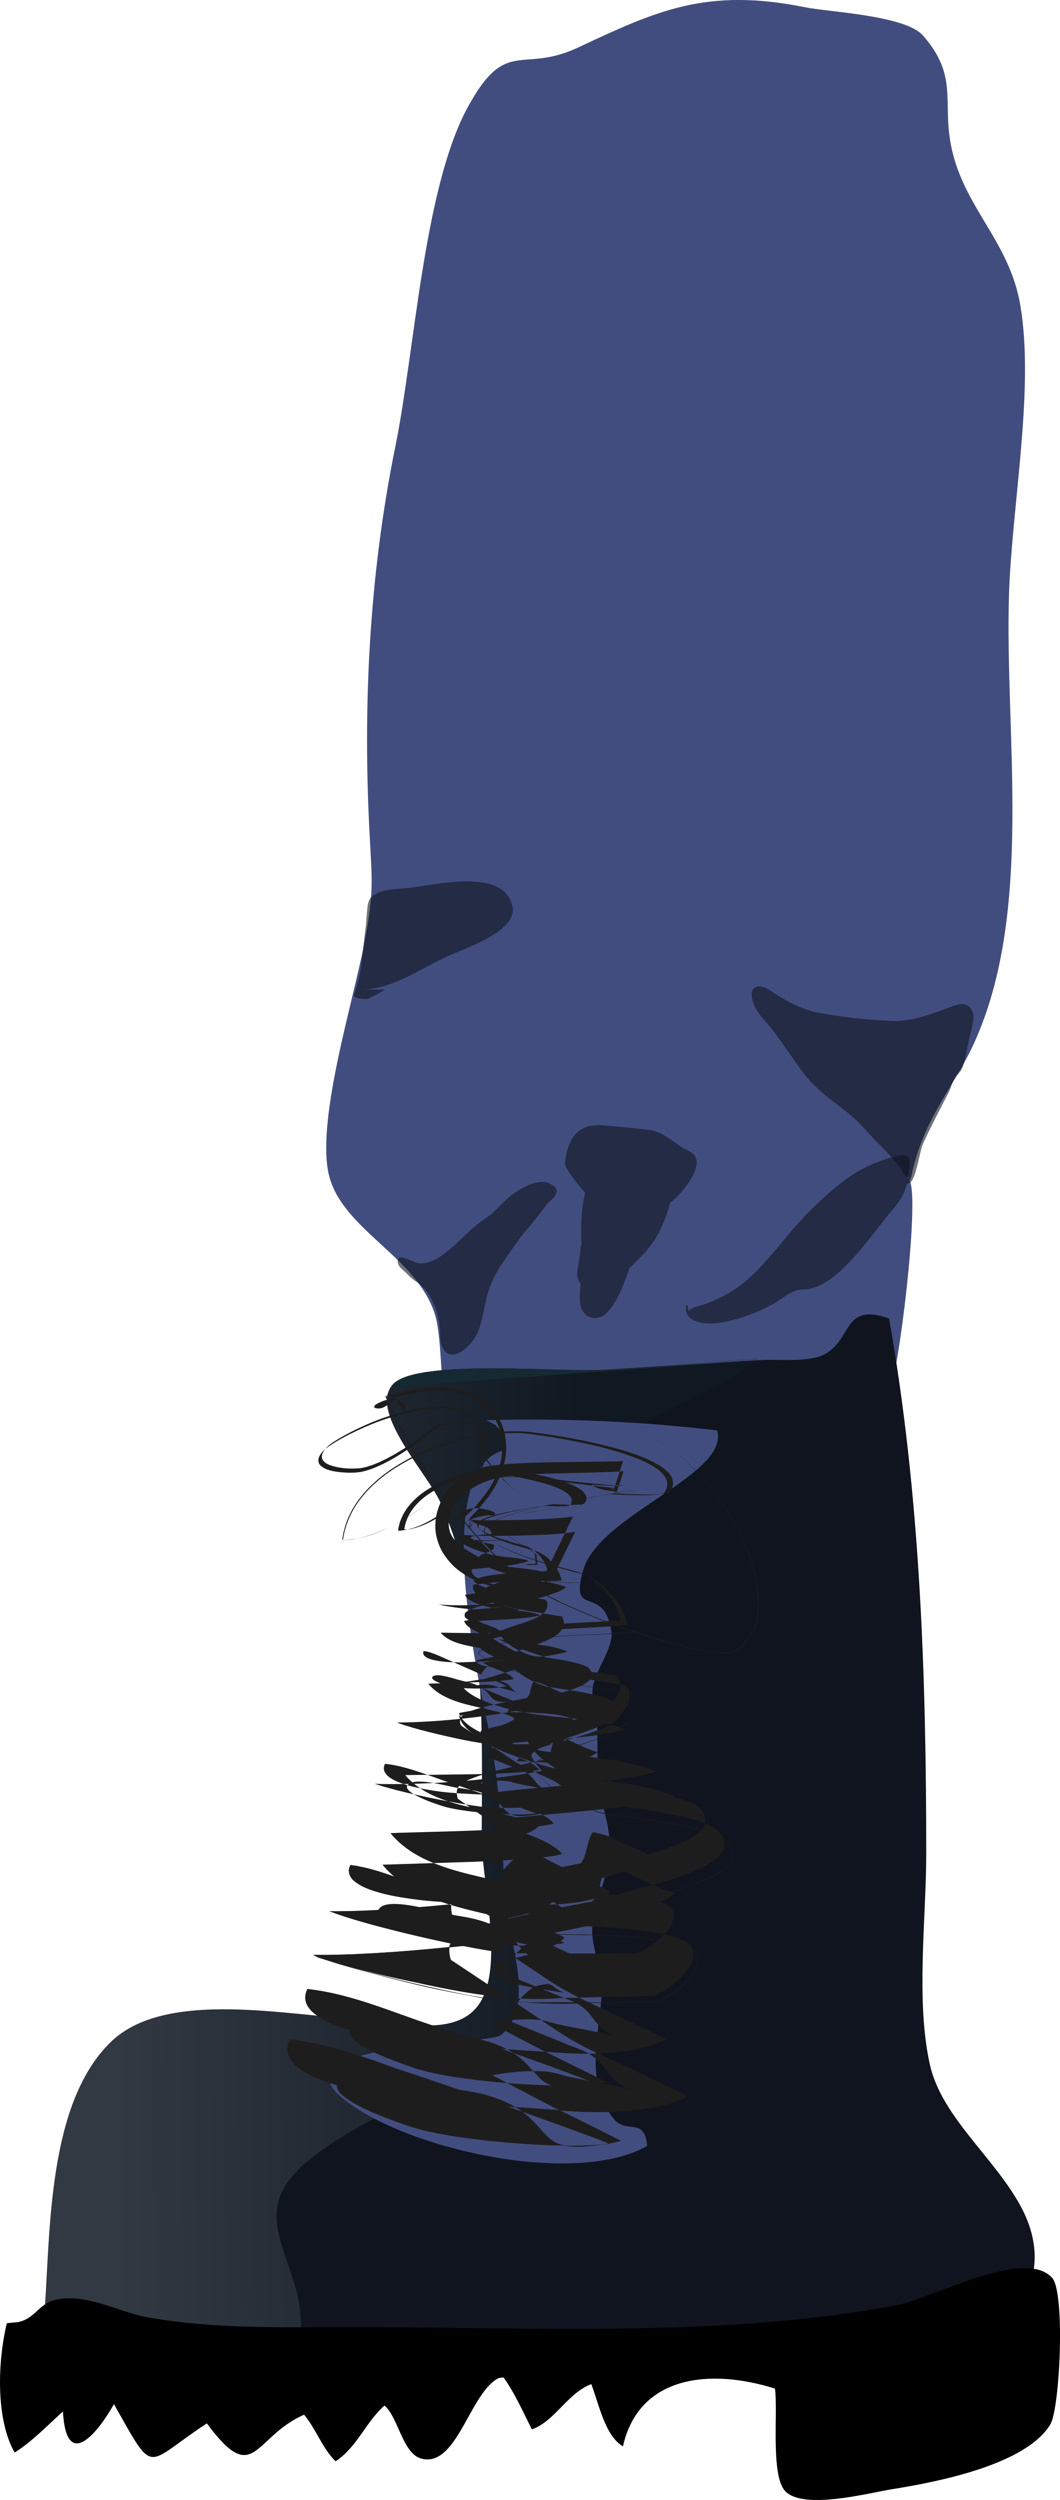 <?xml version="1.0" encoding="utf-8"?>
<!-- Generator: Adobe Illustrator 15.0.0, SVG Export Plug-In . SVG Version: 6.00 Build 0)  -->
<!DOCTYPE svg PUBLIC "-//W3C//DTD SVG 1.1//EN" "http://www.w3.org/Graphics/SVG/1.1/DTD/svg11.dtd">
<svg version="1.1" id="Layer_1" xmlns="http://www.w3.org/2000/svg" xmlns:xlink="http://www.w3.org/1999/xlink" x="0px" y="0px"
	 width="41.08px" height="96.882px" viewBox="0 0 41.08 96.882" enable-background="new 0 0 41.08 96.882" xml:space="preserve">
<g>
	<g>
		<g id="Layer_2_1_">
			<path fill="#424D7F" d="M19.323,57.265c-0.213-0.297-1.406-1.238-1.764-1.945c-0.605-1.193-0.354-3.293-0.713-4.412
				c-0.734-2.277-3.734-3.312-4.134-5.537c-0.388-2.158,0.959-6.51,1.387-8.721c0.382-1.984,0.332-2.354,0.231-4.201
				c-0.27-4.931-0.045-10.047,0.994-15.158c0.758-3.733,1.097-10.014,2.808-13.145c1.489-2.728,2.077-1.279,4.254-2.297
				c3.028-1.416,4.967-2.342,8.801-1.57c0.991,0.197,3.896,0.312,4.589,1.105c1.555,1.781,0.529,2.794,1.289,5.031
				c0.651,1.934,2.096,3.182,2.475,5.406c0.558,3.229-0.323,7.756-0.437,11.219c-0.172,5.406,0.976,12.299-1.362,17.404
				c-0.778,1.703-1.973,2.916-2.43,5.176c-0.019,0.045-0.039,0.092-0.06,0.136c0.397,0.657-0.403,7.469-0.825,8.331
				c-0.633,1.303-1.425,1.029-2.081,1.771c-0.642,0.727-0.704,1.582-1.541,2.244c-0.858,0.684-2.327,0.984-3.229,0.775
				c-1.455-0.336-3.135-1.057-4.476-1.705c-1.551-0.748-2.542-0.682-4.171-0.512"/>
			<path opacity="0.6" fill="#0F141E" enable-background="new    " d="M13.745,38.336c1.412,0.106,2.545-0.821,3.662-1.306
				c0.863-0.373,2.641-0.982,2.451-1.904c-0.301-1.438-2.723-0.895-3.81-0.74c-0.455,0.064-1.108,0.051-1.452,0.238
				c-0.219,0.119-0.316,0.216-0.352,0.506c-0.037,0.309-0.043,0.604-0.086,0.921c-0.119,0.834-0.119,1.704-0.44,2.485
				c-0.074,0.176,0.462,0.195,0.521,0.174c0.193-0.071,0.489-0.232,0.678-0.359"/>
			<path opacity="0.6" fill="#0F141E" enable-background="new    " d="M35.235,45.638c-0.183-0.04-0.273-0.295-0.412-0.468
				c-0.42-0.532-0.908-0.96-1.348-1.457c-0.715-0.812-1.623-1.198-2.298-2.079c-0.429-0.557-0.822-1.188-1.25-1.738
				c-0.231-0.298-0.58-0.595-0.728-1.018c-0.26-0.754,0.299-0.729,0.584-0.537c0.633,0.427,1.238,0.773,1.938,0.906
				c0.91,0.176,1.847,0.264,2.771,0.316c0.773,0.045,1.502-0.223,2.283-0.517c0.305-0.115,0.733-0.291,0.914,0.163
				c0.112,0.283-0.051,0.678-0.14,1.088c-0.065,0.299-0.151,0.857-0.261,1.105c-0.076,0.172-0.203,0.239-0.297,0.387
				c-0.094,0.148-0.142,0.384-0.219,0.535c-0.344,0.664-0.688,1.32-1.004,2.004c-0.137,0.295-0.328,1.841-0.666,1.478"/>
			<path opacity="0.6" fill="#0F141E" enable-background="new    " d="M15.562,48.766c0.18-0.069,0.486,0.192,0.698,0.196
				c0.931,0.021,1.681-1.191,2.544-1.736c0.396-0.25,0.725-0.721,1.139-1c0.451-0.298,1.036-0.595,1.465-0.3
				c0.166,0.112,0.203,0.179,0.119,0.388c-0.047,0.109-0.248,0.243-0.312,0.332c-0.254,0.332-0.487,0.646-0.756,0.952
				c-0.322,0.369-0.541,0.714-0.832,1.121c-0.27,0.379-0.498,0.737-0.678,1.257c-0.168,0.491-0.227,1.145-0.41,1.6
				c-0.248,0.613-0.988,1.226-1.33,0.746c-0.158-0.225-0.143-0.514-0.166-0.845c-0.057-0.853-0.479-1.545-0.911-1.809
				c-0.129-0.079-0.263-0.199-0.384-0.326c-0.066-0.071-0.274-0.229-0.312-0.337c-0.106-0.338,0.167-0.316,0.284-0.219"/>
			<path opacity="0.6" fill="#0F141E" enable-background="new    " d="M26.683,50.801c0.182-0.164,0.4-0.181,0.598-0.248
				c0.508-0.173,1.068-0.464,1.555-0.853c0.845-0.681,1.613-1.817,2.423-2.643c0.913-0.932,1.835-1.72,2.844-2.055
				c0.118-0.04,0.978-0.396,1.117-0.137c0.08,0.156-0.009,0.586-0.035,0.801c-0.078,0.703-0.5,1.082-0.837,1.507
				c-0.952,1.204-2.092,2.823-3.266,2.802c-0.407-0.006-0.762,0.374-1.182,0.592c-0.725,0.383-1.595,0.692-2.328,0.723
				c-0.279,0.015-1.104-0.059-0.977-0.705c0.021-0.006,0.036,0.005,0.055,0.002"/>
			<path opacity="0.6" fill="#0F141E" enable-background="new    " d="M22.692,49.695c-0.062-0.15-0.082-0.504-0.104-0.74
				c-0.104-1.131-0.154-2.461,0.37-3.51c0.447-0.893,1.015-1.195,1.664-1.1c0.423,0.062,1.23,0.409,1.41,1.064
				c0.209,0.754-0.271,2.014-0.629,2.588c-0.402,0.65-0.94,1.027-1.402,1.56c-0.295,0.339-0.561,0.815-0.958,0.608
				c-0.173-0.09-0.613-0.348-0.664-0.676c-0.033-0.209,0.06-0.582,0.088-0.806c0.101-0.784,0.235-1.54,0.381-2.312
				c-0.289-0.229-0.592-0.649-0.836-1.008c-0.128-0.19-0.149-0.238-0.058-0.656c0.279-1.264,1.156-1.117,1.728-1.069
				c0.495,0.041,0.99,0.095,1.481,0.153c0.492,0.058,0.873,0.426,1.315,0.703c0.169,0.106,0.546,0.18,0.521,0.59
				c-0.032,0.465-0.508,1.039-0.729,1.262c-0.287,0.289-0.604,0.466-0.9,0.725c-0.237,0.207-0.332,0.391-0.504,0.782
				c-0.445,1.001-0.697,2.392-1.377,3.05c-0.297,0.287-0.815,0.241-0.976-0.244c-0.088-0.271-0.017-0.896,0.035-1.219"/>
		</g>
	</g>
	<g>
		<path fill="#0F141E" d="M15.153,53.742c0.033-0.047,0.07-0.09,0.112-0.131c0.999-0.951,6.573-0.429,8.033-0.521
			c2.063-0.127,4.129-0.257,6.194-0.382c0.688-0.043,1.875,0.105,2.486-0.238c1.081-0.607,0.684-2,2.477-1.375
			c1.203,6.773,1.441,13.766,1.441,20.748c0,2.51-0.408,5.662,0.135,8.141c0.449,2.059,2.516,3.623,3.543,5.547
			c1.438,2.697-0.252,5.004-2.994,5.645c-5.152,1.207-11.279,0.387-16.519,0.908c-3.927,0.395-8.124,0.479-12.026,0.684
			c-2.801,0.145-6.543,0.135-6.299-3.309c0.217-3.1,0.133-7.994,2.574-10.34c2.143-2.059,6.922-0.988,9.717-0.861
			c1.278,0.059,3.371,0.693,4.383-0.395c1.242-1.338,0.258-4.918,0.259-6.555c0.006-4.354,0.217-9.021-1.603-13.088
			C16.588,57.142,14.393,54.82,15.153,53.742z"/>
		
			<linearGradient id="SVGID_1_" gradientUnits="userSpaceOnUse" x1="213.586" y1="263.962" x2="195.546" y2="264.168" gradientTransform="matrix(1 0 0 1 -191 -191)">
			<stop  offset="0" style="stop-color:#152932"/>
			<stop  offset="1" style="stop-color:#BDCCD4"/>
		</linearGradient>
		<path opacity="0.2" fill="url(#SVGID_1_)" enable-background="new    " d="M29.352,52.628c-0.013,0.044-0.026,0.089-0.039,0.133
			c-2.965,2.21-8.291,2.977-7.903,7.791c0.392,4.859,1.176,10.316,0.061,15.207c-1.012,4.443-6.287,5.41-9.393,7.867
			c-2.239,1.773-1.174,3.033-0.594,5.139c0.277,1.01,0.367,3.051-0.519,3.805c-2.19,1.873-9.474,0.393-9.228-3.109
			c0.217-3.1,0.133-7.994,2.574-10.34c2.143-2.059,6.922-0.988,9.717-0.861c1.278,0.059,3.371,0.693,4.383-0.395
			c1.242-1.338,0.258-4.918,0.259-6.555c0.006-4.354,0.217-9.021-1.603-13.088c-0.482-1.078-2.677-3.4-1.916-4.48"/>
		<path fill="#424D7F" d="M18.844,55.039c2.942-0.088,6.06,0.049,8.948,0.395c0.5,1.717-4.576,3.256-5.191,5.418
			c-0.547,1.924,0.793,0.488,1.092,2.354c0.103,0.646-0.634,1.514-0.721,2.203c-0.07,0.543,0.175,1.082,0.178,1.629
			c0.004,1.424,0.004,2.09,0.316,3.338c0.416,1.664-0.062,2.271-0.46,3.932c-0.235,0.977,0.346,1.939,0.33,2.643
			c-0.041,1.734-0.763,3.643,0.444,5.154c0.5,0.627,1.195-0.098,1.301,1.059c-2.729,1.555-9.157,0.197-11.704-1.77
			c-2.939-2.27,5.585-2.131,6.043-2.529c1.383-1.201,0.271-3.688,0.171-5.166c-0.154-2.297-0.178-4.453-0.672-6.77
			c-0.416-1.947-2.197-9.986,0.593-10.717c0.104-0.447-0.044-0.711-0.324-0.998"/>
		<path d="M1.1,90.009c-0.263-0.043-0.579-0.008-0.836,0.025c-0.351,1.453-0.442,3.693,0.302,5.01
			c0.688-0.426,1.307-1.088,1.873-1.59c0.129,2.322,1.328,0.865,1.977-0.285c1.617,2.848,1.142,2.359,3.601,0.744
			c1.853,2.51,1.787,0.533,3.769-0.336c0.465,0.564,0.713,1.312,1.22,1.807c0.843-0.559,1.17-1.527,1.897-2.162
			c0.547,0.484,0.698,1.875,1.44,2.061c1.442,0.359,1.914-2.865,3.147-3.184c0.461,0.635,0.766,1.346,1.123,2.047
			c0.891-0.311,1.375-1.402,2.303-1.754c0.316,0.844,0.533,1.99,1.226,2.414c0.616-2.756,3.388-3.031,5.89-2.24
			c0.127,0.844-0.176,3.338,0.39,3.963c0.687,0.762,3.266,0.078,4.116-0.059c1.656-0.264,5.201-0.92,6.166-2.514
			c0.375-0.621,0.584-5.113,0.072-5.682c-1.072-1.191-4.662,0.801-6.009,1.055c-6.784,1.285-14.144,0.854-21.046,0.854
			c-2.706,0-5.367,0.09-8.008-0.381c-1.1-0.193-2.4-0.965-3.59-0.67c-0.664,0.166-0.758,0.771-1.539,0.879"/>
		<path fill="#152932" d="M15.153,53.742c0.033-0.047,0.07-0.09,0.112-0.131c0.999-0.951,6.573-0.429,8.033-0.521
			c2.063-0.127,4.129-0.257,6.194-0.382"/>
		<g>
			<g>
				<g>
					<g>
						<path fill="#1D1D1D" d="M25.329,55.765c0.565,0.248,1.379,0.836,2.19,1.846l0.154,0.195l0.237,0.326
							c0.168,0.238,0.332,0.494,0.49,0.762c0.307,0.535,0.575,1.121,0.756,1.715c0.186,0.596,0.268,1.188,0.238,1.742
							c-0.015,0.273-0.031,0.564-0.15,0.793c-0.057,0.113-0.129,0.221-0.231,0.299c-0.119,0.082-0.101,0.184-0.174,0.27
							c-0.112,0.174-0.31,0.309-0.62,0.34c-0.307,0.037-0.719-0.031-1.143-0.105c-0.862-0.168-1.85-0.471-2.854-0.822l-0.967-0.357
							l-0.838-0.342c-0.573-0.258-1.156-0.488-1.887-0.984c-1.275-0.924-2.178-1.973-3.113-3.158
							c-0.901-1.199-1.797-2.477-2.477-4.17c0.01-0.008,0.073,0.025,0.041,0.035c-0.019-0.004-0.016-0.037-0.035-0.021
							c-0.008,0.019-0.059,0.012-0.021-0.003l0.375-0.106c0.499-0.125,1.002-0.247,1.708-0.261c0.358,0.014,0.789,0,1.442,0.331
							c0.32,0.167,0.697,0.502,0.906,0.916c0.215,0.411,0.262,0.812,0.26,1.114c-0.004,0.545-0.199,1.076-0.383,1.4
							c-0.188,0.344-0.385,0.6-0.582,0.83c-0.098,0.113-0.197,0.225-0.297,0.324l-0.169,0.168l-0.008,0.008l-0.011,0.006
							c-0.018-0.004,0.015-0.025,0.031-0.023c0.09,0.008-0.061,0.02,0.029,0.049c-0.011,0-0.025,0-0.037,0.006
							c0.008,0.01,0.025,0.012,0.039,0.014c0.014,0.016-0.021,0.016-0.021,0.027c0.011,0.014,0.029,0.014,0.045,0.018
							c0.057,0.025-0.079,0.035-0.02,0.045c0.021-0.004,0.045,0.021,0.016,0.029c-0.018,0.004-0.036,0.008-0.057,0.008
							c-0.199-0.01,0.164-0.008,0.047-0.008c-0.02,0.008-0.058,0.006-0.061,0.033l0.064,0.049c0.094,0.037-0.017,0.049-0.061,0.047
							c-0.027,0.002-0.056,0.004-0.083-0.006c-0.032-0.035,0.037,0.004,0.052,0.012c0.041,0.02,0.166,0.066,0.053,0.061
							c-0.032,0.004-0.062,0-0.09-0.012c-0.02-0.029,0.049,0,0.068,0.006c0.037,0,0.051,0.055,0.09,0.043
							c0.01-0.006-0.048-0.02-0.068-0.029c0.016-0.01,0.068,0.012,0.086,0.018c-0.016-0.027-0.064-0.025-0.076-0.045
							c0.003-0.018,0.041-0.016,0.031-0.008c-0.016-0.004-0.041,0-0.043-0.018c0.016-0.004,0.035-0.002,0.049-0.014
							c-0.006-0.008-0.03-0.01-0.045-0.012c-0.026-0.004-0.084-0.018-0.078-0.033l0.105,0.002c0.08,0.002-0.082-0.033-0.002-0.027
							c0.036-0.002,0.072-0.002,0.107-0.008c-0.008-0.021-0.145-0.004-0.155-0.049c0.024-0.004,0.091-0.01,0.081-0.018
							c-0.021-0.006-0.092-0.021-0.062-0.041l0.102-0.014c0.061-0.014-0.038-0.014-0.049-0.018c-0.031-0.006-0.062-0.016-0.09-0.031
							c-0.006-0.006-0.006-0.018,0.003-0.018h0.012c-0.003,0,0.013,0.002-0.007,0l0.146,0.01l0.25,0.018l0.832-0.004l0.932-0.018
							c0.607-0.018,1.218-0.045,1.734-0.104l0.092-0.014l0.045-0.006c-2.891,6.033-0.971,1.65-1.693,2.984
							c-0.398-0.053-0.758-0.115-1.081-0.188c-0.649-0.146-1.024-0.324-1.287-0.469c-0.521-0.305-0.643-0.496-0.786-0.654
							c-0.24-0.312-0.318-0.479-0.414-0.795c-0.039-0.154-0.1-0.375-0.054-0.781c0.048-0.389,0.226-0.773,0.384-1.004
							c0.161-0.234,0.293-0.367,0.496-0.533c0.21-0.164,0.486-0.322,0.866-0.438c0.362-0.127,0.909-0.146,1.41-0.184
							c0.519-0.027,1.05-0.041,1.579-0.047l2.201-0.029l0.182-0.008l0.088-0.004h0.044c0.101-0.238-0.674,2.084-0.349,1.102
							l-0.008-0.006c-0.004-0.012-0.016,0.004-0.02-0.002c-0.182-0.035,0.036-0.023,0.079-0.035c0.033-0.008,0-0.012-0.015-0.012
							l-0.142-0.018c-1.067-0.109-2.067-0.254-2.724-0.334c-1.365-0.158-1.809-0.021-1.819-0.035
							c0.87-0.162,2.099,0.023,3.464,0.172l0.979,0.092l0.211,0.02l0.022-0.002l0.049-0.004l0.25-0.012
							c0.041,0.018-0.086,0.031-0.147,0.031l-0.286-0.004l-0.375-0.016l-0.221-0.012c-0.057,0-0.223-0.027-0.127,0.023
							c0.182,0.113,0.451,0.18,0.775,0.213c0.041-0.002,0.08,0.023,0.119,0.039l0.027,0.018l0.007,0.006h0.003l0.002,0.002
							c-0.059,0.182,0.521-1.58,0.272-0.834l-0.058,0.004l-0.229,0.012l-0.957,0.037c-1.115,0.027-2.264,0.033-3.253,0.143
							c-0.488,0.061-0.853,0.193-1.136,0.336c-0.295,0.154-0.483,0.258-0.701,0.459c-0.213,0.191-0.428,0.602-0.44,1.004
							c-0.004,0.414,0.169,0.598,0.3,0.744c0.299,0.285,0.59,0.428,1.08,0.715c0.278,0.139,0.547,0.354,1.418,0.59
							c0.223,0.057,0.478,0.109,0.766,0.154l0.216,0.033l0.11,0.018l0.056,0.008c0.423-0.854-0.908,1.914,0.956-1.908H22.29
							l-0.104,0.016l-0.442,0.055c-0.676,0.053-1.385,0.07-2.092,0.08L18.6,59.521c-0.042,0.006-0.353-0.025-0.469-0.031
							c-0.069-0.002-0.14-0.004-0.207,0.006c-0.065,0.004-0.146,0.037-0.147,0.113c0,0.07,0.057,0.125,0.106,0.168
							c0.108,0.086,0.233,0.145,0.358,0.203c0.252,0.105,0.511,0.191,0.772,0.262c0.265,0.064,0.533,0.088,0.799,0.117
							c0.134,0.014,0.267,0.029,0.396,0.053l0.195,0.041c0.014,0.012,0.103,0.01,0.058,0.033c-0.028,0.02-0.06,0.033-0.093,0.045
							c-0.524,0.154-1.071,0.182-1.602,0.236l-0.398,0.035c-0.082-0.02-0.101,0.064-0.08,0.129c0.02,0.062,0.064,0.113,0.115,0.154
							c0.209,0.158,0.465,0.234,0.713,0.309c0.125,0.033,0.252,0.062,0.379,0.088l0.094,0.02c0.015,0.008,0.104,0.008,0.043,0.021
							c-0.062,0.02-0.126,0.037-0.189,0.051c-0.257,0.059-0.516,0.098-0.771,0.139l-0.385,0.057l-0.19,0.027
							c-0.019,0.014-0.095-0.008-0.065,0.033c0.014,0.027,0.03,0.055,0.051,0.078c0.181,0.182,0.439,0.254,0.679,0.324
							c0.487,0.146,0.996,0.15,1.485,0.205c0.234,0.027,0.509,0.074,0.692,0.162c-0.247,0.062-0.501,0.092-0.753,0.115
							c-0.504,0.047-1.004,0.059-1.495,0.096l-0.092,0.008l-0.046,0.004c-0.007,0.004,0.02,0.016,0.029,0.021
							c0.052,0.029,0.105,0.057,0.162,0.078l0.336,0.123c0.11,0.045,0.224,0.094,0.307,0.178c-0.053,0.045-0.223,0.039-0.33,0.049
							c-0.488,0.023-0.97,0.014-1.445,0.008l-0.355-0.006h-0.178c0.017,0.031,0.074,0.08,0.113,0.115
							c0.18,0.148,0.397,0.244,0.62,0.309c0.447,0.135,0.917,0.162,1.353,0.293c0.088,0.031,0.295,0.07,0.117,0.143
							c-0.1,0.057-0.211,0.09-0.324,0.111l-0.336,0.062c-0.051,0.016-0.123,0.02-0.151,0.055c0.001,0.055,0.044,0.1,0.091,0.127
							c0.2,0.102,0.434,0.104,0.653,0.129l0.083,0.01c0.012,0,0.031,0.006,0.037,0.004l-0.039-0.021
							c-0.053-0.025-0.09-0.08-0.147-0.096c-0.116-0.016-0.228,0.031-0.303,0.109c-0.079,0.074-0.151,0.156-0.19,0.256
							c0.037,0.068,0.188,0.078,0.277,0.119l0.611,0.205c0.222,0.057,0.283,0.301,0.482,0.381c0.022,0.014,0.049,0.02,0.073,0.025
							l-0.076-0.025l-0.165-0.051l-0.328-0.088c-0.22-0.051-0.429-0.16-0.65-0.152c-0.184-0.01-0.6-0.01-0.232,0.102
							c0.375,0.172,0.756,0.316,1.126,0.471c0.041,0.02,0.104,0.041,0.125,0.059c-0.051,0.012-0.104,0.018-0.157,0.02
							c-0.105,0.008-0.213,0.01-0.319,0.004c-0.105-0.012-0.218-0.031-0.306-0.102c-0.088-0.068-0.148-0.168-0.225-0.25
							c-0.305-0.354-0.761-0.395-1.152-0.506c-0.199-0.059-0.396-0.119-0.597-0.152c-0.099-0.018-0.201-0.027-0.297-0.006
							c-0.044,0.014-0.099,0.037-0.099,0.088c0.006,0.047,0.052,0.076,0.09,0.104c0.169,0.1,0.363,0.152,0.551,0.205
							c0.081,0.021,0.223,0.057,0.255,0.055c0.097,0.018,0.194,0.027,0.293,0.033c0.394,0.027,0.783,0.023,1.167-0.002l0.287-0.027
							l0.143-0.02l0.07-0.014l0.036-0.01c-0.005-0.004-0.021-0.012-0.031-0.016l-0.55-0.26l-2.127-0.938
							c-0.169-0.064-0.357-0.143-0.516-0.145c-0.076,0.184,0.166,0.287,0.32,0.328c0.348,0.092,0.713,0.105,1.068,0.109l1.052-0.041
							c0.343-0.008,0.683-0.021,1.011-0.121c0.133-0.039,0.443-0.141,0.149-0.234l-0.474-0.266c-0.319-0.166-0.607-0.373-0.881-0.59
							l-0.41-0.314l-0.202-0.156c-0.063-0.051-0.052-0.176,0.011-0.229c0.283-0.184,0.607-0.24,0.906-0.334l0.227-0.061
							c0.079-0.027,0.073-0.141,0.096-0.213c0.01-0.037,0.019-0.084,0.045-0.109c0.037,0.004,0.072,0.012,0.108,0.021
							c0.071,0.02,0.138,0.049,0.205,0.078c0.066,0.027,0.134,0.055,0.204,0.07c0.03,0.002,0.025,0.012,0,0.021l-0.051,0.025
							l-0.107,0.043c-0.145,0.049-0.296,0.078-0.445,0.104c-0.603,0.092-1.192,0.104-1.754,0.088
							c-0.142-0.004-0.28-0.012-0.418-0.023l-0.051-0.004l-0.025-0.004l0.024,0.008l0.104,0.025l0.207,0.039
							c0.279,0.047,0.552,0.082,0.82,0.107c0.269,0.035,0.539-0.004,0.799-0.031l0.386-0.045c0.062-0.012,0.127-0.006,0.187-0.033
							c0.057-0.035,0.108-0.08,0.152-0.131c0.043-0.051,0.085-0.111,0.089-0.184c0.009-0.082-0.078-0.117-0.136-0.143
							c-0.131-0.047-0.266-0.072-0.395-0.094l-0.391-0.053c-0.059,0-0.165-0.006-0.075-0.07c0.05-0.041,0.108-0.068,0.165-0.094
							c0.229-0.1,0.458-0.164,0.674-0.264c0.094-0.053,0.236-0.1,0.247-0.234c-0.026-0.145-0.194-0.162-0.302-0.201
							c-0.236-0.084-0.491-0.07-0.701-0.193c-0.104-0.059-0.207-0.129-0.27-0.229c-0.043-0.062,0.062-0.086,0.096-0.109l0.152-0.062
							c0.1-0.041,0.203-0.078,0.279-0.156c0.039-0.039,0.055-0.104,0.031-0.156c-0.033-0.037-0.104-0.029-0.154-0.045
							c-0.218-0.043-0.433-0.082-0.627-0.16c-0.046-0.021-0.104-0.045-0.125-0.086c0.041-0.033,0.094-0.043,0.141-0.057
							c0.099-0.021,0.197-0.037,0.293-0.047l0.285-0.025l0.068-0.008c0.028,0.002,0.049-0.006,0.03-0.035
							c-0.017-0.049-0.045-0.092-0.077-0.131c-0.132-0.17-0.361-0.152-0.527-0.236c-0.043-0.018-0.086-0.035-0.125-0.061
							c-0.037-0.018-0.09-0.074-0.035-0.104c0.076-0.049,0.166-0.066,0.25-0.088c0.17-0.027,0.334-0.086,0.494-0.062
							c0.041,0.002,0.08,0.002,0.119-0.004c0.047-0.002,0.045-0.07,0.012-0.098c-0.064-0.061-0.154-0.082-0.236-0.105
							c-0.333-0.086-0.673-0.117-0.947,0.029c-0.134,0.062-0.259,0.156-0.312,0.289c-0.012,0.031-0.024,0.072-0.018,0.102
							c0.037,0,0.074-0.01,0.109-0.021c0.07-0.02,0.135-0.055,0.195-0.092c0.029-0.018,0.058-0.039,0.084-0.061l0.076-0.068
							c0.108-0.107,0.306-0.305,0.451-0.482c0.301-0.387,0.656-0.779,0.854-1.633c0.055-0.35,0.133-0.873-0.204-1.532
							c-0.166-0.313-0.433-0.584-0.69-0.75c-0.261-0.17-0.49-0.247-0.699-0.306c-0.797-0.176-1.252-0.073-1.717-0.015
							c-0.225,0.039-0.436,0.087-0.642,0.138l-0.504,0.139c-0.062,0.017-0.12,0.037-0.175,0.062
							c-0.106,0.051-0.229,0.086-0.287,0.18c-0.02,0.066,0.078,0.08,0.127,0.084c0.06,0.002,0.121,0.002,0.176-0.02
							c0.109-0.039,0.204-0.107,0.287-0.172c0.082-0.07,0.148-0.145,0.247-0.131c0.136-0.046,0.059,0.111,0.103,0.169
							c0.039,0.065,0.086,0.117,0.137,0.153c0.047,0.039,0.119,0.027,0.164-0.016c-0.033-0.087-0.088-0.174-0.168-0.223
							c-0.15-0.104-0.297-0.171-0.414-0.216c-0.062-0.021-0.117-0.039-0.168-0.05c-0.004,0-0.016-0.002-0.015,0.004l0.005,0.018
							l0.125,0.311c0.17,0.404,0.356,0.776,0.553,1.137c0.392,0.717,0.82,1.381,1.277,2.025c0.938,1.283,1.896,2.479,3.275,3.596
							c0.338,0.271,0.816,0.572,1.188,0.752c0.381,0.195,0.742,0.357,1.105,0.514c0.361,0.152,0.721,0.297,1.083,0.434l0.756,0.273
							c0.343,0.121,0.687,0.234,1.026,0.34c0.684,0.211,1.365,0.395,1.979,0.49c0.634,0.127,1.153,0.086,1.382-0.172
							c0.062-0.062,0.107-0.133,0.147-0.205c0.019-0.037,0.03-0.076,0.056-0.111l0.12-0.105c0.146-0.156,0.237-0.359,0.28-0.592
							c0.06-0.482,0.07-0.99-0.045-1.564c-0.105-0.566-0.32-1.186-0.631-1.805c-0.151-0.311-0.33-0.621-0.523-0.926
							c-0.102-0.15-0.197-0.305-0.307-0.449l-0.154-0.211l-0.102-0.133c-0.271-0.346-0.568-0.678-0.914-1.002
							C26.311,56.375,25.944,56.056,25.329,55.765z"/>
						<path fill="#1D1D1D" d="M20.672,58.216c-0.147-0.066-0.522-0.271-1.007-0.717c-0.24-0.221-0.512-0.496-0.777-0.848
							c-0.066-0.088-0.131-0.18-0.193-0.281c-0.06-0.1-0.135-0.201-0.123-0.33l-0.06-0.777c-0.228-0.163-0.546-0.098-0.836-0.102
							l-0.459,0.022l-0.235-0.001l-0.189,0.148c-0.514,0.396-1.082,0.812-1.74,1.162c-0.33,0.172-0.684,0.336-1.076,0.404
							c-0.393,0.035-0.812,0.02-1.206-0.123c-0.096-0.039-0.192-0.092-0.254-0.182c-0.063-0.088-0.052-0.209-0.001-0.303
							c0.1-0.193,0.281-0.33,0.467-0.443c0.373-0.236,0.778-0.439,1.199-0.627c0.248-0.109,0.502-0.211,0.766-0.3l0.198-0.063
							l0.458-0.125c0.324-0.082,0.659-0.152,1.036-0.189c0.38-0.018,0.786-0.084,1.404,0.191c0.312,0.141,0.661,0.52,0.752,0.908
							c0.1,0.387,0.055,0.654,0,0.914c-0.142,0.553-0.396,0.873-0.634,1.184c-0.123,0.148-0.25,0.291-0.379,0.422l-0.146,0.145
							l-0.093,0.084c-0.452,0.381-0.983,0.715-1.59,0.859c-0.076,0.018-0.153,0.025-0.231,0.025
							c-0.019-0.002-0.042,0.002-0.056-0.006l0.011-0.057c0.008-0.041,0.013-0.078,0.024-0.115c0.035-0.152,0.098-0.299,0.177-0.436
							c0.157-0.275,0.387-0.51,0.646-0.699c1.053-0.748,2.488-1.037,3.827-0.652c0.339,0.068,0.679,0.148,1.011,0.262
							c0.166,0.057,0.332,0.123,0.483,0.211c0.144,0.086,0.321,0.209,0.31,0.398c-0.006,0.229-0.271,0.186-0.428,0.195
							c-0.179,0.004-0.359-0.004-0.54-0.012c-0.36-0.012-0.717,0.096-1.077,0.145c-0.359,0.068-0.722,0.141-1.076,0.246
							c-0.174,0.061-0.36,0.111-0.504,0.232c-0.086,0.064-0.041,0.188,0.03,0.24c0.068,0.064,0.15,0.111,0.233,0.156
							c0.335,0.17,0.699,0.281,1.062,0.391l0.551,0.152c0.181,0.066,0.336,0.188,0.469,0.328c0.131,0.141,0.24,0.303,0.305,0.486
							c0.016,0.045,0.027,0.092,0.036,0.141l-0.146,0.014l-0.289,0.018c-0.39,0.021-0.779,0.035-1.17,0.066
							c-0.39,0.045-0.791,0.07-1.162,0.215c-0.03,0.018-0.119,0.051-0.084,0.086c0.033,0.037,0.074,0.066,0.117,0.094
							c0.084,0.053,0.176,0.094,0.268,0.131c0.187,0.072,0.379,0.125,0.574,0.174c0.39,0.094,0.787,0.16,1.188,0.221l0.602,0.09
							c0.172,0.096,0.105,0.398-0.045,0.516c-0.314,0.27-0.73,0.361-1.117,0.494c-0.191,0.066-0.398,0.115-0.562,0.242
							c-0.059,0.035-0.027,0.086,0,0.131c0.028,0.043,0.057,0.086,0.092,0.125c0.065,0.08,0.143,0.15,0.225,0.213
							c0.166,0.127,0.348,0.23,0.537,0.316c0.188,0.094,0.388,0.158,0.599,0.17c0.415,0.053,0.832,0.107,1.244,0.193
							c0.204,0.047,0.413,0.094,0.604,0.182c0.196,0.068,0.332,0.344,0.176,0.516c-0.303,0.307-0.748,0.395-1.147,0.52l-1.242,0.324
							c-0.204,0.059-0.413,0.121-0.604,0.221c-0.078,0.043-0.221,0.131-0.196,0.201l0.323,0.004c0.432,0.006,0.865,0.02,1.297,0.062
							c0.216,0.021,0.433,0.051,0.643,0.109c0.104,0.029,0.211,0.062,0.295,0.135c0.09,0.072,0.077,0.205,0.041,0.303
							c-0.084,0.205-0.258,0.355-0.437,0.479c-0.093,0.057-0.187,0.119-0.292,0.145l-0.328,0.002l-1.314,0.006
							c-0.438-0.014-0.884,0.021-1.319-0.057c-0.437-0.068-0.869-0.162-1.302-0.26c-0.432-0.098-0.862-0.203-1.291-0.326
							c-0.201-0.061-0.451-0.131-0.608-0.205c0.222,0.006,0.446-0.002,0.668-0.01c0.89-0.035,1.782-0.113,2.67-0.232
							c0.886-0.125,1.78-0.266,2.628-0.57c0.105-0.039,0.209-0.082,0.311-0.135c0.05-0.023,0.099-0.053,0.146-0.08l0.07-0.049
							c0.02-0.016,0.064-0.035,0.016-0.039c-0.218-0.057-0.418-0.164-0.619-0.262c-0.103-0.049-0.205-0.096-0.311-0.135
							c-0.098-0.02-0.236-0.107-0.309-0.035c-0.117,0.189-0.068,0.479-0.259,0.604c-0.442,0.084-0.886,0.168-1.325,0.268
							c-0.222,0.051-0.439,0.105-0.656,0.174c-0.202,0.076-0.459,0.121-0.57,0.33c-0.027,0.1-0.039,0.246,0.046,0.312l0.282,0.188
							l0.564,0.377l1.127,0.754c0.381,0.246,0.797,0.426,1.205,0.621l0.613,0.289l0.305,0.148l0.15,0.078
							c0.027,0.023-0.077,0.055-0.111,0.076c-0.854,0.318-1.783,0.229-2.671,0.168c-0.895-0.074-1.797-0.061-2.681-0.215
							c-0.441-0.074-0.883-0.162-1.294-0.336c-0.196-0.092-0.418-0.203-0.495-0.42c-0.016-0.055-0.016-0.111-0.003-0.166
							c0.013-0.053,0.028-0.123,0.096-0.092c0.11,0.012,0.22,0.031,0.329,0.051c0.875,0.18,1.689,0.555,2.535,0.812
							c0.838,0.287,1.669,0.582,2.493,0.891l0.308,0.119l0.077,0.031c0.011,0.004,0.03,0.012,0.032,0.014l-0.041,0.006l-0.164,0.018
							c-0.219,0.016-0.438,0.016-0.655,0.014c-0.437-0.008-0.871-0.035-1.303-0.078c-0.433-0.045-0.862-0.098-1.282-0.201
							l-0.078-0.021c-0.031-0.01-0.057-0.018-0.023-0.006l-0.153-0.049l-0.306-0.105c-0.2-0.076-0.399-0.156-0.59-0.256
							c-0.095-0.051-0.188-0.105-0.271-0.172c-0.078-0.057-0.174-0.182-0.078-0.268c0.17-0.141,0.408-0.119,0.615-0.111
							c0.426,0.035,0.84,0.145,1.256,0.229c0.418,0.057,0.848,0.105,1.229,0.297c0.188,0.094,0.359,0.225,0.5,0.381
							c0.142,0.15,0.27,0.342,0.483,0.389c0.204,0.053,0.417,0.033,0.623,0.012c0.104-0.012,0.207-0.025,0.31-0.047
							c0.047-0.012,0.106-0.021,0.146-0.037l-0.138-0.072c-0.369-0.188-0.738-0.369-1.109-0.547l-1.088-0.564
							c0.332-0.084,0.796-0.125,1.177-0.033c0.39,0.115,0.792,0.162,1.183,0.256l0.145,0.041l0.034,0.012l-0.035-0.016
							c-0.022-0.01-0.047-0.018-0.067-0.029c-0.091-0.043-0.171-0.105-0.238-0.176c-0.135-0.146-0.234-0.326-0.408-0.43
							c-0.355-0.172-0.729-0.301-1.092-0.451l-0.271-0.109l-0.135-0.055c-0.043-0.021,0.006-0.088,0.018-0.125
							c0.09-0.172,0.217-0.324,0.368-0.445c0.153-0.111,0.392-0.148,0.528,0.012l0.062,0.035l0.033,0.016l-0.035-0.008l-0.143-0.023
							l-0.285-0.045c-0.188-0.031-0.378-0.068-0.557-0.137c-0.086-0.033-0.176-0.074-0.239-0.146
							c-0.032-0.035-0.052-0.08-0.054-0.129c-0.002-0.047,0.074-0.045,0.109-0.066c0.357-0.119,0.749-0.141,1.073-0.34
							c0.289-0.123-0.042-0.199-0.188-0.256c-0.174-0.062-0.354-0.111-0.533-0.154c-0.711-0.176-1.455-0.277-2.068-0.666
							c-0.15-0.098-0.288-0.215-0.404-0.35c-0.007-0.008-0.019-0.02-0.019-0.023l0.032-0.002l0.068-0.004l0.133-0.004l0.266-0.008
							l1.052-0.029c0.349-0.014,0.694-0.025,1.036-0.051c0.171-0.012,0.341-0.025,0.509-0.049c0.067-0.018,0.208-0.016,0.21-0.061
							c-0.057-0.062-0.126-0.109-0.199-0.152c-0.293-0.17-0.625-0.244-0.912-0.41l-0.053-0.031
							c-0.021-0.014-0.039-0.025-0.004-0.023l0.123-0.016l0.246-0.027l0.486-0.047c0.648-0.057,1.285-0.105,1.9-0.213
							c0.153-0.029,0.305-0.061,0.454-0.104c0.017-0.006,0.042-0.014,0.052-0.018l-0.055-0.021l-0.107-0.041
							c-0.072-0.021-0.146-0.045-0.219-0.064c-0.296-0.08-0.596-0.121-0.891-0.158c-0.594-0.064-1.178-0.117-1.721-0.291
							c-0.271-0.082-0.541-0.176-0.772-0.328c-0.058-0.039-0.11-0.082-0.157-0.135c-0.022-0.025-0.043-0.053-0.06-0.084
							c-0.011-0.025-0.047-0.074,0.005-0.068l0.402-0.07c0.531-0.092,1.051-0.172,1.543-0.305c0.062-0.018,0.123-0.035,0.182-0.059
							l-0.182-0.039l-0.362-0.088c-0.237-0.062-0.47-0.137-0.69-0.229c-0.213-0.098-0.444-0.199-0.559-0.404
							c-0.023-0.053-0.031-0.113-0.016-0.168c0.004-0.07,0.099-0.033,0.143-0.051l0.335-0.035c0.442-0.045,0.868-0.09,1.274-0.15
							c0.203-0.027,0.402-0.061,0.594-0.104c0.096-0.021,0.189-0.045,0.281-0.078c0.045-0.016,0.09-0.033,0.131-0.057
							c0.012-0.01,0.061-0.033,0.035-0.039l-0.067-0.018c-0.362-0.096-0.72-0.125-1.055-0.166c-0.677-0.061-1.253-0.264-1.73-0.467
							c-0.229-0.111-0.472-0.213-0.577-0.41c-0.052-0.119,0.065-0.209,0.166-0.207c0.098-0.014,0.193-0.01,0.283-0.006
							c0.657,0.062,1.252,0.014,1.621,0.021l0.568-0.016l-1.545,0.053l-0.18,0.006c-0.061,0-0.063,0-0.142-0.004l-0.364-0.02
							c-0.131,0.006-0.275-0.002-0.398,0.068c-0.129,0.102-0.029,0.277,0.072,0.357c0.103,0.096,0.223,0.172,0.348,0.242
							c0.25,0.141,0.52,0.26,0.802,0.373c0.56,0.242,1.19,0.365,1.854,0.479c0.332,0.061,0.672,0.129,1.016,0.232l0.129,0.043
							c0.009,0.021-0.045,0.053-0.068,0.072c-0.062,0.041-0.131,0.074-0.199,0.104c-0.137,0.062-0.279,0.109-0.424,0.156
							c-0.584,0.18-1.213,0.314-1.879,0.449l-0.507,0.102l-0.258,0.051c-0.073,0.033-0.212-0.008-0.207,0.119
							c-0.036,0.201,0.097,0.379,0.231,0.51c0.142,0.131,0.303,0.236,0.472,0.336c0.338,0.193,0.702,0.35,1.077,0.494
							c0.188,0.07,0.379,0.141,0.574,0.203l0.295,0.094c0.037,0.016,0.125,0.027,0.123,0.047l-0.125,0.062
							c-0.688,0.309-1.438,0.523-2.221,0.762l-0.742,0.117l-0.185,0.031c-0.063,0.01,0.019,0.104,0.034,0.145
							c0.068,0.105,0.162,0.188,0.263,0.262c0.41,0.287,0.894,0.438,1.369,0.574c0.955,0.287,1.954,0.33,2.929,0.441
							c0.488,0.061,0.975,0.139,1.439,0.287c0.059,0.018,0.115,0.039,0.173,0.061l0.086,0.031c0.035,0.012,0.065,0.021,0.012,0.029
							c-0.12,0.035-0.241,0.062-0.362,0.09c-0.244,0.051-0.489,0.092-0.736,0.125c-0.986,0.137-1.977,0.193-2.957,0.27l-0.734,0.061
							l-0.365,0.039c-0.054-0.002-0.015,0.018,0.013,0.035l0.077,0.047c0.053,0.029,0.105,0.059,0.162,0.084
							c0.438,0.207,0.918,0.322,1.332,0.57c0.101,0.064,0.203,0.141,0.272,0.229c-0.119,0.027-0.239,0.045-0.36,0.061
							c-0.242,0.027-0.486,0.047-0.73,0.061c-0.487,0.027-0.975,0.043-1.459,0.051l-1.452,0.02l-0.724,0.008l-0.36,0.006
							l-0.09,0.002c-0.027,0.002,0.026,0.039,0.036,0.057c0.041,0.047,0.08,0.09,0.125,0.129c0.701,0.672,1.682,0.914,2.602,1.117
							c0.467,0.1,0.936,0.186,1.396,0.301c0.229,0.059,0.457,0.123,0.679,0.205c0.11,0.039,0.22,0.084,0.326,0.135
							c0.049,0.008,0.003,0.029-0.017,0.049l-0.067,0.059c-0.05,0.031-0.095,0.066-0.148,0.096
							c-0.417,0.234-0.903,0.285-1.362,0.395c-0.114,0.027-0.229,0.059-0.34,0.098l-0.084,0.029
							c-0.018,0.018-0.007,0.057-0.004,0.08c0.012,0.059,0.04,0.109,0.077,0.152c0.165,0.172,0.405,0.236,0.628,0.295
							c0.229,0.055,0.461,0.09,0.694,0.123l0.349,0.047l0.174,0.025c0.018,0,0.086,0.018,0.061,0.006l-0.08-0.043
							c-0.107-0.055-0.189-0.152-0.301-0.199c-0.116-0.035-0.235,0.002-0.348,0.025c-0.231,0.062-0.394,0.252-0.546,0.42
							c-0.073,0.088-0.143,0.18-0.2,0.279c-0.029,0.051-0.055,0.104-0.072,0.156c-0.006,0.023-0.024,0.062-0.01,0.078l0.082,0.031
							l0.652,0.244l1.298,0.484c0.22,0.074,0.414,0.205,0.563,0.379c0.148,0.17,0.273,0.363,0.461,0.498
							c0.093,0.064,0.193,0.121,0.301,0.158c0.104,0.037-0.021-0.008-0.062-0.02l-0.172-0.051c-0.229-0.061-0.459-0.111-0.69-0.162
							c-0.464-0.088-0.917-0.229-1.372-0.34c-0.465-0.057-0.934-0.033-1.391,0.029c-0.207,0.004-0.008,0.068,0.08,0.117l0.308,0.148
							l0.612,0.299c0.402,0.207,0.816,0.391,1.229,0.572l0.611,0.283l0.305,0.145l0.15,0.074l0.076,0.035
							c-0.002,0.012-0.047,0.018-0.07,0.023c-0.45,0.078-0.916,0.137-1.374,0.068c-0.501-0.041-0.743-0.541-1.079-0.846
							c-0.344-0.324-0.773-0.527-1.215-0.654c-0.44-0.137-0.898-0.168-1.34-0.275c-0.443-0.109-0.885-0.227-1.33-0.301
							c-0.223-0.035-0.448-0.062-0.672-0.061c-0.211,0.008-0.482,0.027-0.584,0.232c-0.017,0.232,0.252,0.348,0.424,0.455
							c0.197,0.105,0.402,0.191,0.611,0.27c0.207,0.08,0.418,0.152,0.631,0.219l0.319,0.096l0.08,0.021l0.041,0.012
							c0.006,0-0.021-0.01-0.03-0.012l0.152,0.035c0.436,0.098,0.879,0.146,1.322,0.189c0.885,0.078,1.771,0.113,2.654,0.088
							c0.219-0.008,0.439-0.021,0.66-0.041c0.109-0.014,0.219-0.023,0.327-0.043c0.009-0.004,0.039-0.004,0.03-0.01l-0.039-0.016
							l-0.077-0.035l-0.155-0.068l-1.252-0.51c-1.666-0.676-3.337-1.262-4.968-1.902c-0.41-0.15-0.825-0.289-1.246-0.389
							l-0.317-0.066l-0.16-0.023l-0.08-0.014c-0.026-0.004-0.026,0.041-0.039,0.057c-0.09,0.199,0.002,0.434,0.168,0.564
							c0.331,0.275,0.762,0.395,1.174,0.504c0.418,0.102,0.846,0.168,1.271,0.221c0.853,0.113,1.713,0.117,2.564,0.129
							c0.852,0.016,1.695,0.064,2.537,0.064c0.421-0.01,0.841-0.045,1.256-0.115c0.207-0.035,0.413-0.082,0.614-0.145
							c0.101-0.031,0.2-0.068,0.296-0.111c0.047-0.021,0.098-0.043,0.143-0.07c0.043-0.025,0.125-0.053,0.037-0.078
							c-0.763-0.418-1.546-0.775-2.304-1.178c-0.771-0.379-1.433-0.934-2.138-1.404l-1.038-0.729l-0.259-0.182l-0.129-0.09
							c-0.021-0.047-0.026-0.104-0.035-0.152c-0.051-0.223,0.101-0.424,0.291-0.512c0.76-0.354,1.582-0.506,2.377-0.695l0.6-0.131
							l0.15-0.033c0.053-0.006,0.101-0.021,0.123-0.076c0.055-0.088,0.082-0.191,0.106-0.293s0.044-0.203,0.075-0.303
							c0.018-0.049,0.033-0.1,0.059-0.146c0.01-0.021,0.025-0.045,0.039-0.064l0.075,0.012c0.199,0.031,0.39,0.104,0.571,0.182
							l0.544,0.248c0.092,0.041,0.185,0.076,0.28,0.105c0.047,0.016,0.095,0.029,0.144,0.041c0.044,0.004,0.005,0.02-0.015,0.033
							l-0.062,0.043c-0.348,0.209-0.74,0.336-1.13,0.443c-0.782,0.213-1.584,0.34-2.381,0.445c-1.595,0.195-3.185,0.301-4.753,0.281
							l-0.146-0.006l-0.074-0.004c-0.021,0-0.069-0.006-0.025,0.008c0.092,0.035,0.188,0.064,0.281,0.094l0.572,0.156
							c0.383,0.096,0.768,0.182,1.151,0.264c0.771,0.156,1.537,0.305,2.31,0.393c0.775,0.053,1.554-0.014,2.32-0.025l1.149-0.045
							c0.198,0.029,0.362-0.123,0.521-0.223c0.156-0.115,0.301-0.25,0.412-0.412c0.105-0.154,0.195-0.377,0.083-0.553
							c-0.135-0.148-0.339-0.201-0.524-0.254c-0.379-0.098-0.769-0.143-1.153-0.182c-0.386-0.035-0.772-0.059-1.155-0.074
							l-0.288-0.012c-0.067-0.018-0.272,0.033-0.157-0.086c0.125-0.152,0.309-0.229,0.48-0.305c0.71-0.277,1.45-0.434,2.164-0.664
							c0.355-0.115,0.713-0.232,1.031-0.436c0.15-0.1,0.316-0.24,0.311-0.443c-0.015-0.195-0.163-0.359-0.342-0.428
							c-0.714-0.289-1.479-0.371-2.221-0.49c-0.379-0.021-0.729-0.186-1.057-0.367c-0.32-0.188-0.646-0.412-0.818-0.75
							c-0.036-0.09,0.098-0.145,0.162-0.188c0.08-0.045,0.166-0.08,0.252-0.113l0.52-0.18c0.346-0.121,0.697-0.236,0.998-0.447
							c0.145-0.105,0.282-0.256,0.29-0.447c0.003-0.092-0.022-0.184-0.06-0.27l-0.271-0.045l-1.089-0.184
							c-0.36-0.064-0.72-0.141-1.069-0.236c-0.337-0.107-0.728-0.199-0.961-0.461c0.299-0.213,0.682-0.225,1.027-0.289
							c0.354-0.055,0.709-0.078,1.062-0.102l1.059-0.064l0.131-0.014c0.039-0.008,0.109,0.01,0.076-0.053
							c-0.018-0.088-0.051-0.172-0.09-0.252c-0.078-0.162-0.184-0.312-0.308-0.441c-0.237-0.277-0.579-0.428-0.93-0.494
							c-0.343-0.096-0.685-0.195-1.017-0.316c-0.166-0.062-0.328-0.129-0.485-0.209c-0.146-0.084-0.332-0.168-0.382-0.342
							c0.018-0.188,0.24-0.242,0.384-0.312c0.163-0.062,0.33-0.109,0.499-0.154c0.673-0.174,1.355-0.281,2.029-0.389
							c0.342,0.018,0.683,0.037,1.021,0.016c0.191,0.031,0.303-0.188,0.227-0.35c-0.072-0.16-0.231-0.258-0.381-0.34
							c-0.625-0.309-1.316-0.436-1.988-0.561c-1.342-0.334-2.773,0.012-3.879,0.742c-0.272,0.191-0.521,0.42-0.709,0.695
							c-0.094,0.137-0.17,0.285-0.227,0.441c-0.029,0.078-0.048,0.158-0.068,0.238l-0.02,0.121
							c-0.012,0.047,0.068,0.018,0.098,0.023c0.674-0.07,1.27-0.436,1.795-0.824l0.19-0.156l0.104-0.096l0.164-0.164
							c0.26-0.268,0.514-0.561,0.732-0.951c0.105-0.197,0.21-0.439,0.258-0.719c0.036-0.252,0.07-0.586-0.115-0.979
							c-0.18-0.398-0.578-0.646-0.852-0.729c-0.289-0.096-0.527-0.11-0.745-0.113c-0.432,0-0.797,0.064-1.153,0.143
							c-0.322,0.067-0.787,0.203-0.857,0.229c-0.311,0.1-0.612,0.217-0.907,0.346c-0.517,0.232-1.024,0.479-1.479,0.803
							c-0.111,0.08-0.207,0.188-0.274,0.309c-0.073,0.117-0.074,0.287,0.039,0.385c0.217,0.188,0.519,0.225,0.793,0.256
							c0.28,0.021,0.565,0.031,0.841-0.029c0.273-0.066,0.535-0.174,0.786-0.297c0.502-0.248,0.967-0.559,1.414-0.881
							c0.224-0.164,0.44-0.33,0.655-0.5l0.16-0.129c0.066,0.006,0.137,0.006,0.203,0.004l0.406-0.021
							c0.27-0.014,0.541-0.041,0.805,0.018c0.174,0.012,0.135,0.199,0.147,0.322l0.021,0.404c-0.033,0.283,0.144,0.506,0.293,0.719
							c0.154,0.215,0.328,0.416,0.508,0.605C19.808,57.642,20.204,57.992,20.672,58.216z"/>
						<path fill="#1D1D1D" d="M16.452,58.343c-0.135,0.1-0.433,0.322-0.918,0.602c-0.486,0.256-1.158,0.658-2.086,0.734
							c-0.047-0.006-0.138,0.014-0.154-0.021l0.031-0.176c0.02-0.119,0.06-0.238,0.094-0.359c0.08-0.24,0.191-0.48,0.332-0.717
							c0.291-0.467,0.705-0.902,1.215-1.277c1.021-0.742,2.384-1.293,3.943-1.521c0.392-0.055,0.795-0.084,1.209-0.072
							c0.412,0.018,0.83,0.094,1.254,0.156c0.852,0.143,1.734,0.314,2.627,0.586c0.445,0.139,0.896,0.295,1.313,0.545
							c0.202,0.125,0.41,0.279,0.511,0.506c0.047,0.113,0.049,0.246,0.004,0.363c-0.021,0.057-0.049,0.111-0.09,0.16
							c-0.05,0.039-0.115,0.047-0.176,0.059c-0.498,0.059-1.008,0.029-1.523,0.014l-0.387-0.018l-0.387,0.062l-0.781,0.131
							c-1.045,0.189-2.136,0.363-3.188,0.764c-0.128,0.057-0.257,0.117-0.372,0.201c-0.111,0.072-0.225,0.215-0.148,0.355
							c0.139,0.254,0.418,0.387,0.666,0.521c0.521,0.252,1.076,0.438,1.641,0.611l0.859,0.244c0.286,0.078,0.588,0.133,0.848,0.297
							c0.512,0.318,0.938,0.805,1.164,1.381c0.022,0.072,0.051,0.146,0.064,0.223c-0.003,0.031,0.042,0.096-0.001,0.096l-0.116,0.01
							l-0.466,0.033l-0.94,0.049c-0.631,0.031-1.27,0.061-1.91,0.127c-0.635,0.094-1.299,0.127-1.906,0.387
							c-0.062,0.033-0.172,0.084-0.169,0.143c0.055,0.062,0.119,0.113,0.187,0.16c0.137,0.094,0.284,0.17,0.438,0.234
							c0.305,0.129,0.625,0.227,0.947,0.312c0.646,0.17,1.31,0.295,1.98,0.406l1.014,0.156l0.508,0.074
							c0.152,0.049,0.4-0.018,0.412,0.205c0.121,0.342-0.065,0.709-0.347,0.91c-0.274,0.215-0.599,0.359-0.924,0.486
							c-0.651,0.26-1.353,0.404-1.999,0.705c-0.079,0.043-0.158,0.086-0.223,0.146c-0.032,0.027-0.067,0.064-0.079,0.104
							l0.062,0.119c0.09,0.154,0.201,0.297,0.328,0.424c0.256,0.252,0.555,0.457,0.87,0.633c0.315,0.178,0.647,0.324,0.988,0.451
							c0.348,0.102,0.719,0.109,1.079,0.168c0.726,0.098,1.455,0.201,2.178,0.365c0.357,0.088,0.725,0.178,1.051,0.361
							c0.324,0.174,0.498,0.662,0.21,0.951c-0.253,0.281-0.61,0.438-0.956,0.58c-0.351,0.139-0.713,0.248-1.076,0.352
							c-0.729,0.205-1.474,0.375-2.213,0.572c-0.369,0.1-0.74,0.203-1.101,0.338c-0.181,0.068-0.358,0.143-0.522,0.244
							c-0.082,0.049-0.162,0.107-0.225,0.18c-0.031,0.035-0.062,0.076-0.078,0.121c-0.016,0.043,0.079,0.016,0.113,0.023
							c0.773,0.006,1.552,0.016,2.331,0.064c0.772,0.064,1.575,0.102,2.309,0.396c0.175,0.076,0.358,0.225,0.339,0.438
							c0,0.199-0.088,0.389-0.201,0.549c-0.23,0.322-0.552,0.572-0.894,0.77c-0.171,0.105-0.356,0.186-0.562,0.158l-0.598,0.004
							l-1.197,0.004l-2.406-0.012c-0.809,0.023-1.606-0.146-2.4-0.297c-0.795-0.158-1.588-0.338-2.38-0.533
							c-0.791-0.199-1.583-0.404-2.36-0.668l-0.289-0.107c-0.02-0.008-0.053-0.02-0.063-0.027l0.077,0.002l0.154,0.002l0.615-0.006
							c0.41-0.012,0.821-0.029,1.232-0.053c1.645-0.096,3.293-0.258,4.938-0.496c1.637-0.26,3.301-0.527,4.85-1.174
							c1.412-0.422-0.213-0.676-0.791-1.066c-0.19-0.084-0.387-0.16-0.59-0.211c-0.094-0.014-0.221-0.08-0.293-0.027
							c-0.058,0.088-0.096,0.188-0.127,0.287c-0.063,0.199-0.097,0.408-0.166,0.607c-0.035,0.1-0.08,0.195-0.147,0.273
							c-0.091,0.041-0.203,0.047-0.304,0.07c-0.824,0.158-1.651,0.312-2.469,0.506c-0.41,0.096-0.818,0.199-1.219,0.328
							c-0.199,0.066-0.398,0.137-0.587,0.229c-0.185,0.092-0.378,0.225-0.431,0.436c-0.026,0.104-0.02,0.211-0.004,0.312
							c0.008,0.053,0.019,0.105,0.031,0.156c0.025,0.041,0.084,0.061,0.123,0.094l0.525,0.352l1.052,0.699l2.104,1.404
							c0.703,0.469,1.482,0.805,2.24,1.17l1.146,0.535l0.569,0.271l0.283,0.143l0.142,0.072c0.034,0.023,0.136,0.051,0.047,0.074
							c-0.753,0.391-1.617,0.463-2.448,0.521c-0.84,0.053-1.679-0.023-2.514-0.08l-2.508-0.158c-0.836-0.029-1.67-0.09-2.498-0.209
							c-0.824-0.117-1.647-0.266-2.44-0.52c-0.394-0.133-0.786-0.283-1.121-0.531c-0.163-0.123-0.315-0.281-0.378-0.48
							c-0.029-0.1-0.033-0.205-0.013-0.307c0.01-0.051,0.024-0.1,0.045-0.146c0.015-0.02,0.015-0.061,0.039-0.061l0.077,0.01
							c1.654,0.197,3.184,0.885,4.738,1.393c1.563,0.506,3.103,1.059,4.631,1.609l1.142,0.426l0.565,0.223
							c0.043,0.014-0.002,0.014-0.024,0.016l-0.076,0.012l-0.151,0.016l-0.301,0.021c-0.806,0.035-1.609,0.006-2.41-0.047
							c-0.797-0.053-1.593-0.133-2.379-0.25c-0.394-0.057-0.785-0.127-1.17-0.221L16.28,80.21c-0.047-0.014,0.018,0.006,0.029,0.012
							l-0.066-0.02l-0.142-0.045l-0.56-0.195c-0.37-0.135-0.735-0.279-1.09-0.451c-0.332-0.184-0.744-0.342-0.899-0.711
							c-0.031-0.217,0.213-0.322,0.381-0.375c0.188-0.049,0.386-0.062,0.579-0.061c0.389,0.006,0.775,0.061,1.156,0.127
							c0.763,0.133,1.509,0.344,2.275,0.416c0.752,0.113,1.52,0.311,2.127,0.779c0.31,0.227,0.543,0.529,0.803,0.805
							c0.255,0.295,0.65,0.395,1.021,0.406c0.376,0.006,0.75-0.039,1.118-0.096l0.275-0.053l0.136-0.033l0.067-0.02
							c0.023-0.008-0.029-0.021-0.041-0.031l-0.494-0.254l-1.98-0.977l-1.934-1.014c-0.076-0.023,0.004-0.029,0.044-0.039
							l0.133-0.023l0.267-0.039c0.18-0.023,0.358-0.039,0.537-0.049c0.358-0.021,0.719-0.027,1.07,0.035
							c0.684,0.205,1.388,0.307,2.076,0.449c0.173,0.035,0.344,0.074,0.513,0.119l0.126,0.037l0.062,0.02
							c0.01,0.004-0.031-0.014-0.045-0.02c-0.084-0.029-0.16-0.068-0.236-0.111c-0.311-0.172-0.51-0.467-0.727-0.732
							c-0.213-0.273-0.515-0.465-0.838-0.574l-0.949-0.383l-0.942-0.381l-0.468-0.188l-0.117-0.047
							c-0.006-0.033,0.011-0.08,0.023-0.117c0.026-0.08,0.066-0.152,0.107-0.227c0.173-0.285,0.391-0.543,0.652-0.746
							c0.132-0.107,0.299-0.141,0.459-0.172c0.08-0.012,0.166-0.021,0.244,0.01c0.076,0.031,0.138,0.088,0.205,0.135
							c0.066,0.049,0.139,0.09,0.211,0.127l0.057,0.027l-0.057-0.012L21.329,75.5l-0.481-0.078
							c-0.321-0.051-0.642-0.104-0.952-0.188c-0.301-0.088-0.636-0.184-0.83-0.443c-0.043-0.066-0.066-0.146-0.062-0.227
							c0.051-0.045,0.141-0.066,0.211-0.092c0.15-0.053,0.303-0.092,0.457-0.131c0.605-0.15,1.25-0.244,1.746-0.631l0.088-0.074
							l0.043-0.039c-0.012-0.01-0.033-0.018-0.049-0.025l-0.209-0.094c-0.141-0.062-0.285-0.115-0.43-0.166
							c-0.289-0.1-0.582-0.18-0.873-0.254c-1.168-0.295-2.348-0.48-3.401-0.951c-0.523-0.236-1.009-0.553-1.38-0.977l-0.069-0.078
							c-0.002-0.018,0.06-0.01,0.085-0.014l0.209-0.01l0.416-0.012l0.822-0.023c1.089-0.029,2.146-0.061,3.172-0.127
							c0.511-0.035,1.016-0.07,1.503-0.164c0.21,0,0.022-0.131-0.056-0.197c-0.096-0.078-0.201-0.143-0.308-0.201
							c-0.214-0.115-0.438-0.207-0.661-0.297c-0.223-0.088-0.443-0.172-0.658-0.268c-0.108-0.049-0.215-0.098-0.314-0.158
							c-0.052-0.025-0.1-0.057-0.148-0.092l-0.035-0.023c0.002-0.004,0.025-0.004,0.037-0.006l0.086-0.012
							c0.459-0.061,0.91-0.102,1.353-0.143c0.884-0.078,1.733-0.148,2.542-0.244c0.404-0.049,0.798-0.104,1.182-0.17
							c0.189-0.033,0.379-0.07,0.562-0.111l0.273-0.066l0.135-0.039c0.037-0.014,0.123-0.025,0.043-0.043
							c-1.383-0.529-2.729-0.529-3.854-0.701c-1.133-0.15-2.077-0.432-2.797-0.748c-0.354-0.164-0.663-0.355-0.84-0.6
							c-0.043-0.062-0.076-0.127-0.099-0.191c0.05-0.023,0.127-0.029,0.187-0.043l0.338-0.059l0.609-0.104l-1.13,0.314
							c0.095,0.398,0.49,0.666,0.822,0.885c0.711,0.43,1.504,0.729,2.319,0.992c0.821,0.254,1.681,0.416,2.556,0.617
							c0.852,0.146,1.666,0.24,2.455,0.545c0.369,0.082-0.051,0.137-0.209,0.188c-0.203,0.051-0.406,0.094-0.611,0.131
							c-0.41,0.078-0.822,0.135-1.236,0.188c-0.828,0.105-1.659,0.18-2.491,0.254l-1.245,0.115l-0.623,0.07l-0.154,0.02
							l-0.078,0.012c-0.01,0.002-0.032,0.002-0.032,0.006l0.033,0.021c0.086,0.062,0.176,0.111,0.268,0.162
							c0.729,0.391,1.612,0.523,2.216,1.127c-0.195,0.1-0.545,0.115-0.813,0.152l-0.866,0.076c-0.578,0.039-1.156,0.064-1.734,0.09
							l-3.474,0.111c-0.126-0.02-0.004,0.064,0.026,0.113c0.047,0.057,0.099,0.107,0.15,0.156c0.102,0.105,0.211,0.199,0.324,0.289
							c0.227,0.18,0.473,0.334,0.729,0.469c0.515,0.27,1.065,0.457,1.623,0.613c1.115,0.314,2.265,0.492,3.363,0.861
							c0.26,0.096,0.576,0.197,0.77,0.334c-0.209,0.201-0.467,0.346-0.735,0.451c-0.54,0.215-1.12,0.291-1.674,0.459
							c-0.126,0.049-0.306,0.07-0.379,0.166c-0.003,0.146,0.085,0.281,0.194,0.371c0.227,0.186,0.51,0.273,0.787,0.354
							c0.562,0.148,1.139,0.213,1.707,0.318c0.131,0.033-0.005-0.02-0.056-0.049c-0.063-0.035-0.125-0.076-0.183-0.115
							c-0.111-0.092-0.238-0.186-0.39-0.16c-0.144,0.016-0.284,0.051-0.422,0.098c-0.133,0.059-0.243,0.156-0.351,0.252
							c-0.209,0.201-0.396,0.426-0.543,0.676c-0.059,0.119-0.166,0.271-0.129,0.389l0.402,0.162l1.61,0.65
							c0.519,0.242,1.126,0.357,1.522,0.803c0.197,0.211,0.353,0.459,0.559,0.664c0.101,0.104,0.22,0.188,0.342,0.266
							c0.064,0.029,0.126,0.072,0.195,0.096c0.057,0.023,0.187,0.074,0.058,0.031c-0.556-0.162-1.13-0.248-1.698-0.361
							c-0.283-0.055-0.568-0.109-0.85-0.182c-0.277-0.082-0.559-0.162-0.85-0.166c-0.58-0.027-1.159,0.02-1.729,0.119l-0.106,0.02
							c-0.021,0.01-0.112,0.01-0.047,0.029l0.191,0.104l0.385,0.201l0.77,0.402c0.515,0.268,1.021,0.549,1.548,0.789l1.554,0.775
							l0.387,0.199l0.096,0.049c0.025,0.018-0.053,0.023-0.073,0.035l-0.211,0.049c-0.284,0.061-0.571,0.098-0.858,0.125
							c-0.558,0.049-1.21,0.08-1.65-0.33c-0.407-0.408-0.76-0.887-1.273-1.172c-0.497-0.301-1.059-0.473-1.626-0.584
							c-0.567-0.117-1.149-0.141-1.713-0.281c-0.565-0.119-1.132-0.242-1.706-0.32c-0.562-0.057-1.184-0.162-1.702,0.121
							c-0.125,0.07-0.211,0.229-0.142,0.367c0.064,0.131,0.177,0.229,0.291,0.316c0.232,0.174,0.49,0.309,0.751,0.434
							c0.522,0.248,1.065,0.453,1.612,0.641c0.394,0.143,1.002,0.289,1.568,0.381c0.571,0.098,1.146,0.172,1.721,0.232
							c1.152,0.115,2.311,0.191,3.467,0.18c0.291-0.004,0.58-0.016,0.869-0.041l0.215-0.023c0.011-0.002,0.055-0.002,0.037-0.008
							l-0.049-0.021l-0.102-0.041l-0.404-0.158l-1.629-0.602l-3.277-1.15c-1.097-0.375-2.203-0.717-3.291-1.119
							c-1.09-0.381-2.195-0.754-3.346-0.91c-0.357-0.174-0.427,0.277-0.351,0.531c0.087,0.283,0.323,0.482,0.562,0.639
							c0.492,0.311,1.051,0.488,1.608,0.645c1.12,0.295,2.271,0.461,3.422,0.572c1.153,0.094,2.312,0.123,3.467,0.217
							c1.155,0.064,2.31,0.209,3.47,0.158c0.578-0.02,1.156-0.074,1.726-0.186c0.284-0.061,0.563-0.133,0.834-0.238
							c0.128-0.051,0.278-0.115,0.377-0.186l-0.386-0.199l-3.141-1.484c-1.061-0.475-1.988-1.182-2.959-1.811l-1.447-0.963
							l-0.723-0.48l-0.361-0.24c-0.051-0.047-0.14-0.066-0.162-0.133c-0.018-0.07-0.032-0.143-0.041-0.213
							c-0.019-0.143-0.006-0.295,0.063-0.424c0.074-0.125,0.19-0.219,0.315-0.291c0.252-0.145,0.529-0.236,0.803-0.326
							c0.553-0.174,1.116-0.309,1.682-0.436c0.565-0.125,1.133-0.236,1.702-0.346l0.854-0.162c0.162,0.012,0.24-0.139,0.293-0.27
							c0.055-0.135,0.09-0.275,0.125-0.416c0.033-0.143,0.066-0.283,0.117-0.418c0.057-0.111,0.092-0.342,0.265-0.248
							c0.286,0.051,0.56,0.154,0.823,0.271c0.529,0.232,1.029,0.537,1.59,0.695l0.105,0.029c0.014,0.014-0.048,0.041-0.066,0.061
							c-0.059,0.041-0.12,0.08-0.182,0.119c-0.123,0.076-0.252,0.143-0.381,0.207c-0.261,0.125-0.529,0.234-0.803,0.33
							c-0.545,0.193-1.105,0.348-1.669,0.48c-2.256,0.525-4.562,0.811-6.868,1.018c-1.154,0.098-2.311,0.172-3.469,0.189H12.28
							l-0.107-0.002c-0.031-0.002-0.021,0.002,0.003,0.012l0.05,0.02l0.203,0.078c0.271,0.1,0.549,0.188,0.826,0.27
							c0.558,0.152,1.119,0.293,1.682,0.424c2.248,0.49,4.508,1.047,6.809,0.859l3.414-0.076c0.145,0.016,0.278-0.041,0.403-0.111
							c0.126-0.068,0.248-0.143,0.365-0.227c0.233-0.166,0.452-0.357,0.632-0.58c0.176-0.223,0.329-0.494,0.307-0.791
							c-0.012-0.316-0.356-0.447-0.607-0.541c-1.107-0.338-2.268-0.383-3.4-0.449l-0.854-0.033l-0.427-0.012l-0.211-0.006
							c-0.035-0.002-0.078,0.002-0.103-0.008c0.013-0.033,0.026-0.066,0.047-0.096c0.171-0.234,0.444-0.357,0.699-0.473
							c0.261-0.111,0.528-0.203,0.798-0.289c1.078-0.334,2.178-0.578,3.245-0.92c0.53-0.174,1.067-0.355,1.539-0.664
							c0.226-0.152,0.463-0.363,0.479-0.66c-0.002-0.283-0.181-0.561-0.435-0.688c-0.507-0.264-1.071-0.377-1.622-0.496
							c-0.555-0.113-1.111-0.203-1.669-0.283l-0.835-0.119c-0.139-0.02-0.279-0.037-0.416-0.068l-0.393-0.154
							c-0.517-0.223-1.019-0.486-1.455-0.842c-0.215-0.18-0.414-0.383-0.562-0.621c-0.04-0.059-0.066-0.123-0.1-0.186
							c0.005-0.061,0.074-0.113,0.123-0.156c0.109-0.086,0.236-0.145,0.363-0.203c0.51-0.217,1.047-0.361,1.566-0.549
							c0.516-0.189,1.049-0.383,1.461-0.76c0.203-0.186,0.338-0.461,0.296-0.742c-0.019-0.066-0.022-0.139-0.053-0.203l-0.038-0.098
							c-0.021-0.018-0.064-0.016-0.098-0.025l-0.411-0.062c-1.099-0.17-2.194-0.334-3.267-0.598
							c-0.535-0.135-1.07-0.281-1.562-0.529c-0.121-0.066-0.241-0.135-0.346-0.227c-0.027-0.02-0.051-0.047-0.074-0.07
							c-0.012-0.014-0.027-0.025-0.032-0.037l0.038-0.035c0.052-0.045,0.111-0.078,0.173-0.109c0.25-0.113,0.521-0.176,0.787-0.229
							c1.076-0.205,2.165-0.271,3.248-0.326l0.812-0.047l0.403-0.027l0.203-0.016c0.047-0.021,0.187,0.025,0.131-0.07
							c-0.118-0.539-0.453-1.006-0.849-1.377c-0.199-0.184-0.424-0.35-0.672-0.459c-0.252-0.109-0.522-0.152-0.783-0.23
							c-0.525-0.145-1.047-0.301-1.559-0.479c-0.506-0.189-1.024-0.375-1.455-0.705c-0.102-0.086-0.205-0.191-0.213-0.33
							c0-0.143,0.129-0.234,0.234-0.307c0.229-0.146,0.486-0.234,0.738-0.318c1.027-0.32,2.085-0.504,3.136-0.684l0.789-0.131
							c0.261-0.057,0.53,0.01,0.793,0.004c0.267,0.01,0.53,0.016,0.795,0.012c0.133-0.002,0.265-0.008,0.397-0.018
							c0.119-0.023,0.291-0.004,0.348-0.143c0.152-0.234,0.061-0.545-0.141-0.723c-0.192-0.189-0.433-0.32-0.674-0.436
							c-0.486-0.227-1.002-0.385-1.519-0.521c-1.037-0.268-2.089-0.451-3.144-0.582c-1.06-0.102-2.123,0.098-3.129,0.4
							c-1.004,0.312-1.972,0.777-2.775,1.455c-0.395,0.344-0.749,0.738-0.996,1.201c-0.125,0.23-0.225,0.475-0.288,0.727
							c-0.039,0.127-0.054,0.256-0.078,0.385c0.086,0.043,0.251,0.018,0.371,0.006C14.676,59.492,15.61,58.945,16.452,58.343z"/>
						<path fill="#1D1D1D" d="M25.002,57.826c-0.08-0.002-0.191-0.008-0.322-0.021c-0.134-0.012-0.321-0.045-0.489,0.004
							c-0.361,0.059-0.851,0.129-1.432,0.244c-0.287,0.061-0.604,0.127-0.896,0.232c-0.076,0.027-0.143,0.059-0.213,0.092
							l-0.097,0.059c-0.006,0.002-0.003,0.004-0.017,0.008l-0.127,0.02l-0.254,0.041l-0.514,0.084l-0.23,0.039l-0.047,0.02
							l-0.094,0.035c-0.064,0.021-0.126,0.057-0.189,0.084c-0.127,0.059-0.256,0.131-0.385,0.225
							c-0.063,0.047-0.129,0.1-0.195,0.166c-0.033,0.027-0.065,0.07-0.1,0.107l-0.025,0.027c-0.051-0.014,0.001,0.029,0.172,0.137
							l0.753,0.494l0.378,0.248c0.092,0.072,0.033,0.096,0.057,0.146l0.024,0.262c-0.037,0.055-0.179,0.023-0.265,0.037
							c-0.051,0-0.096,0.014-0.152,0l-0.208-0.107l-0.208-0.105c-0.081-0.043-0.139-0.07-0.13-0.055l-0.073,0.01
							c-0.023,0.014-0.031,0.033-0.025,0.051c0.037,0.078,0.193,0.16,0.347,0.236l0.122,0.057l0.332,0.236l0.082,0.061
							c0.018,0.008,0.027,0.01,0.039,0.016l0.072,0.027l0.146,0.055c0.817,0.289,1.247,0.229,1.649,0.23
							c0.207-0.002,0.424,0.01,0.66,0.031c0.241-0.004,0.492,0.111,0.686,0.305c0.205,0.197,0.294,0.396,0.557,0.764
							c0.105,0.172,0.191,0.355,0.256,0.551c0.014,0.049,0.033,0.096,0.042,0.146l0.017,0.076c0.01,0.027,0.014,0.051-0.023,0.045
							l-0.311,0.027c-0.409,0.033-0.85,0.039-1.258,0.08c-0.453,0-0.875,0.035-1.326,0.059c-0.889,0.062-1.812,0.148-2.732,0.387
							c-0.113,0.033-0.227,0.072-0.333,0.127c-0.095,0.051-0.269,0.139-0.108,0.227c0.185,0.156,0.402,0.268,0.627,0.365
							c0.449,0.191,0.93,0.324,1.416,0.441c0.979,0.232,1.998,0.393,3.041,0.545l0.789,0.119l0.098,0.014
							c0.031,0.01,0.029,0.057,0.046,0.082c0.026,0.062,0.043,0.129,0.055,0.193c0.024,0.133,0.022,0.271-0.024,0.398
							c-0.199,0.521-0.76,0.771-1.25,0.984c-0.512,0.211-1.047,0.365-1.584,0.541c-0.268,0.088-0.537,0.176-0.793,0.303
							c-0.125,0.064-0.254,0.139-0.338,0.254c-0.004,0.125,0.112,0.254,0.186,0.367c0.351,0.459,0.849,0.787,1.363,1.061
							c0.521,0.268,1.068,0.52,1.672,0.543c1.182,0.16,2.396,0.289,3.578,0.652c0.281,0.105,0.606,0.205,0.771,0.482
							c0.081,0.131,0.14,0.285,0.12,0.441c-0.016,0.156-0.105,0.295-0.214,0.406c-0.464,0.43-1.091,0.621-1.687,0.822
							c-1.215,0.379-2.484,0.623-3.732,1c-0.311,0.098-0.622,0.203-0.916,0.352c-0.146,0.074-0.289,0.16-0.402,0.279
							c-0.027,0.031-0.053,0.064-0.072,0.102c-0.012,0.018-0.018,0.037-0.025,0.055c-0.01,0.021,0.033,0.008,0.047,0.014
							l0.248,0.002c0.66,0.006,1.324,0.016,1.992,0.047c0.668,0.033,1.34,0.08,2.007,0.189c0.333,0.057,0.667,0.127,0.979,0.262
							c0.149,0.068,0.312,0.162,0.375,0.324c0.049,0.164,0.023,0.344-0.041,0.5c-0.291,0.621-0.898,1.051-1.523,1.311l-2.078,0.01
							l-2.096-0.008c-0.7-0.018-1.409,0.02-2.108-0.105c-1.397-0.221-2.788-0.541-4.181-0.887c-0.694-0.176-1.391-0.363-2.08-0.582
							c-0.17-0.053-0.342-0.109-0.512-0.174l-0.125-0.049l-0.063-0.025c-0.036-0.012-0.034-0.016,0.003-0.012l0.271,0.002
							c0.361,0,0.725-0.008,1.086-0.021c2.899-0.133,5.83-0.43,8.729-1.012c0.724-0.15,1.444-0.324,2.149-0.551
							c0.352-0.115,0.701-0.244,1.037-0.402c0.168-0.078,0.334-0.164,0.49-0.264c0.067-0.049,0.18-0.109,0.203-0.154
							c-0.089-0.025-0.179-0.049-0.267-0.08c-0.705-0.238-1.328-0.68-2.054-0.871c-0.09-0.021-0.181-0.045-0.272-0.059
							c-0.054-0.027-0.074,0.025-0.099,0.064c-0.021,0.041-0.045,0.082-0.062,0.125c-0.073,0.174-0.11,0.355-0.157,0.537
							c-0.046,0.18-0.091,0.365-0.193,0.521c-0.039,0.1-0.141,0.104-0.232,0.119l-0.275,0.053c-1.461,0.289-2.946,0.527-4.357,1.031
							c-0.325,0.131-0.754,0.311-0.771,0.721c-0.006,0.092,0.004,0.186,0.021,0.277l0.029,0.139l0.117,0.078l0.467,0.311
							l1.869,1.242l1.867,1.244c0.627,0.406,1.312,0.713,1.983,1.039l2.028,0.947l0.504,0.244l0.248,0.129l0.062,0.031
							c0.024,0.012,0.047,0.021,0.011,0.033l-0.125,0.064c-0.334,0.166-0.695,0.264-1.06,0.338
							c-1.468,0.295-2.966,0.203-4.437,0.084l-2.209-0.15c-0.736-0.043-1.474-0.059-2.203-0.137
							c-1.455-0.164-2.922-0.365-4.277-0.904c-0.332-0.143-0.664-0.311-0.917-0.574c-0.122-0.133-0.222-0.295-0.239-0.477
							c-0.01-0.09-0.002-0.182,0.021-0.27c0.035-0.066,0.033-0.225,0.146-0.17c0.721,0.078,1.424,0.252,2.111,0.457
							c2.722,0.926,5.421,1.809,8.045,2.762c0.656,0.236,1.311,0.473,1.953,0.727l0.121,0.051c0.025,0.016,0.121,0.039,0.042,0.039
							l-0.257,0.025c-0.172,0.016-0.344,0.023-0.517,0.031c-0.344,0.012-0.687,0.012-1.03,0.004
							c-1.369-0.033-2.724-0.146-4.052-0.342c-0.331-0.049-0.661-0.105-0.987-0.174c-0.164-0.035-0.326-0.072-0.486-0.115
							l-0.121-0.033c-0.031-0.01-0.114-0.035-0.041-0.014c-0.006,0.004-0.139-0.041-0.2-0.061c-0.63-0.209-1.249-0.439-1.839-0.727
							c-0.291-0.146-0.585-0.299-0.824-0.521c-0.113-0.104-0.229-0.273-0.139-0.428c0.092-0.137,0.249-0.211,0.402-0.252
							c0.637-0.145,1.289-0.023,1.914,0.072c0.631,0.104,1.244,0.268,1.865,0.367c0.625,0.076,1.247,0.16,1.838,0.354
							c0.59,0.188,1.139,0.506,1.562,0.951c0.214,0.215,0.397,0.461,0.629,0.658c0.231,0.201,0.541,0.273,0.836,0.301
							c0.601,0.033,1.194-0.057,1.771-0.178c0.261-0.025,0-0.109-0.108-0.174l-0.392-0.203l-0.778-0.393
							c-1.044-0.498-2.052-1.025-3.035-1.547l-0.368-0.193l-0.092-0.049l-0.046-0.023c-0.005-0.006,0.026-0.008,0.04-0.012
							l0.203-0.041c0.271-0.045,0.543-0.076,0.814-0.094c0.54-0.027,1.094-0.053,1.6,0.129c0.515,0.137,1.035,0.221,1.545,0.32
							c0.255,0.049,0.509,0.098,0.759,0.156c0.125,0.029,0.249,0.061,0.37,0.102l0.045,0.014l-0.044-0.018l-0.089-0.037
							c-0.061-0.021-0.113-0.057-0.17-0.084c-0.463-0.24-0.683-0.73-1.045-1.061c-0.375-0.334-0.871-0.441-1.305-0.643l-1.314-0.531
							l-0.643-0.262l-0.158-0.062c-0.029-0.035,0.01-0.107,0.022-0.154c0.042-0.107,0.095-0.205,0.156-0.303
							c0.254-0.359,0.538-0.746,0.958-0.889c0.201-0.051,0.447-0.129,0.617,0.031c0.086,0.066,0.174,0.129,0.268,0.178
							c0.034,0.023,0.122,0.059,0.115,0.064l-0.156-0.031c-0.82-0.154-1.667-0.195-2.341-0.609c-0.079-0.057-0.15-0.127-0.197-0.211
							c-0.032-0.072-0.097-0.213-0.012-0.252c0.176-0.074,0.358-0.125,0.538-0.174c0.363-0.096,0.723-0.166,1.066-0.264
							c0.342-0.102,0.676-0.227,0.951-0.43c0.071-0.047,0.133-0.107,0.195-0.162c-0.021-0.045-0.137-0.074-0.2-0.109
							c-0.153-0.066-0.306-0.127-0.458-0.184c-1.227-0.42-2.377-0.588-3.345-0.861c-0.97-0.258-1.771-0.598-2.333-1.006
							c-0.281-0.201-0.504-0.414-0.676-0.615c-0.088-0.068,0.01-0.059,0.069-0.061l0.175-0.008l0.301-0.012l0.541-0.016
							l-1.002,0.033l-0.125,0.006c0.002,0.02,0.047,0.061,0.07,0.09c0.055,0.062,0.111,0.123,0.172,0.182
							c0.117,0.117,0.246,0.227,0.377,0.328c0.532,0.408,1.154,0.678,1.787,0.887c1.271,0.418,2.607,0.588,3.875,1.016
							c0.157,0.055,0.315,0.111,0.469,0.178c0.076,0.031,0.153,0.064,0.229,0.104l0.057,0.025l0.029,0.014l-0.023,0.021
							l-0.094,0.084c-0.258,0.213-0.57,0.35-0.888,0.451c-0.317,0.1-0.646,0.17-0.97,0.248c-0.163,0.037-0.324,0.08-0.485,0.129
							c-0.079,0.027-0.159,0.049-0.235,0.082c-0.037,0.016-0.086,0.023-0.109,0.049c-0.001,0.043,0.002,0.084,0.012,0.125
							c0.109,0.334,0.479,0.461,0.777,0.566c0.318,0.102,0.648,0.164,0.977,0.223c0.329,0.057,0.66,0.102,0.988,0.166
							c-0.13-0.061-0.286-0.158-0.413-0.26c-0.134-0.117-0.323-0.08-0.479-0.045c-0.234,0.029-0.431,0.176-0.595,0.336
							c-0.167,0.16-0.317,0.338-0.446,0.531c-0.062,0.096-0.123,0.195-0.168,0.303c-0.023,0.053-0.045,0.107-0.055,0.164
							c-0.023,0.062,0.086,0.057,0.123,0.086l0.645,0.262l1.287,0.521c0.42,0.193,0.883,0.301,1.262,0.576
							c0.377,0.277,0.576,0.727,0.945,1.012c0.09,0.072,0.189,0.135,0.293,0.186c0.051,0.029,0.106,0.047,0.16,0.068
							c0.012,0.008,0.084,0.035,0.049,0.021l-0.084-0.025c-0.222-0.064-0.447-0.113-0.675-0.162l-1.364-0.264
							c-0.457-0.07-0.889-0.275-1.357-0.275c-0.463-0.021-0.928,0.012-1.387,0.07l-0.342,0.053
							c-0.045,0.014-0.143,0.021-0.143,0.041l0.154,0.078l0.615,0.324c0.819,0.43,1.635,0.869,2.476,1.264l1.241,0.623l0.309,0.16
							l0.155,0.08c-0.015,0.021-0.101,0.035-0.147,0.047c-0.225,0.057-0.455,0.092-0.684,0.121c-0.458,0.057-0.928,0.109-1.383,0.01
							c-0.481-0.08-0.771-0.5-1.079-0.83c-0.62-0.703-1.527-1.07-2.433-1.232c-0.455-0.096-0.92-0.119-1.373-0.209l-1.361-0.281
							c-0.456-0.082-0.915-0.154-1.379-0.168c-0.23-0.006-0.465,0-0.69,0.059c-0.198,0.053-0.5,0.178-0.452,0.436
							c0.073,0.225,0.287,0.361,0.473,0.488c0.195,0.125,0.401,0.232,0.61,0.332c0.419,0.197,0.851,0.365,1.287,0.521
							c0.22,0.078,0.438,0.152,0.66,0.221c0.046,0.014-0.054-0.018-0.033-0.014l0.083,0.025l0.167,0.047l0.339,0.08
							c0.452,0.1,0.909,0.172,1.368,0.234c0.917,0.127,1.841,0.211,2.767,0.264c0.924,0.045,1.854,0.08,2.775-0.021
							c0.105,0,0.004-0.027-0.042-0.051l-0.161-0.064l-0.324-0.125l-0.65-0.242l-1.307-0.475c-1.744-0.627-3.498-1.227-5.258-1.805
							c-0.873-0.307-1.742-0.629-2.634-0.885c-0.444-0.129-0.896-0.238-1.353-0.316c-0.114-0.016-0.229-0.041-0.344-0.051
							l-0.172-0.021c-0.029-0.002-0.06-0.01-0.086-0.008l-0.035,0.078c-0.093,0.213-0.076,0.471,0.051,0.666
							c0.258,0.396,0.705,0.605,1.123,0.781c0.43,0.174,0.877,0.301,1.326,0.41c0.902,0.213,1.82,0.35,2.741,0.449
							c0.921,0.107,1.849,0.111,2.772,0.18l2.773,0.189c0.924,0.076,1.854,0.064,2.774-0.045c0.458-0.055,0.917-0.143,1.356-0.291
							c0.109-0.033,0.215-0.084,0.321-0.129c0.091-0.053,0.284-0.105,0.093-0.162l-0.621-0.309l-2.518-1.182
							c-0.417-0.201-0.833-0.404-1.238-0.633c-0.402-0.229-0.775-0.506-1.166-0.756l-2.313-1.539l-1.157-0.77
							c-0.062-0.021-0.074-0.08-0.083-0.139c-0.012-0.057-0.021-0.113-0.026-0.174c-0.012-0.111-0.007-0.232,0.041-0.34
							c0.094-0.219,0.312-0.342,0.519-0.438c0.854-0.363,1.771-0.549,2.672-0.746l1.362-0.273l0.683-0.129
							c0.106-0.035,0.246-0.014,0.323-0.096c0.072-0.09,0.117-0.199,0.154-0.311c0.073-0.219,0.111-0.449,0.183-0.67
							c0.037-0.109,0.082-0.217,0.147-0.312c0.101-0.014,0.225,0.029,0.334,0.055c0.448,0.119,0.862,0.334,1.277,0.537
							c0.208,0.102,0.418,0.201,0.635,0.283c0.107,0.043,0.217,0.078,0.329,0.107l0.084,0.023c0.003,0.014-0.038,0.033-0.057,0.049
							l-0.144,0.098c-0.394,0.248-0.824,0.424-1.261,0.58c-1.758,0.594-3.598,0.893-5.43,1.15c-1.836,0.244-3.685,0.416-5.534,0.498
							c-0.463,0.02-0.926,0.031-1.391,0.027l-0.172-0.002c-0.024,0.008,0.084,0.039,0.123,0.059l0.326,0.119l0.662,0.207
							c0.889,0.264,1.787,0.49,2.688,0.705c1.803,0.41,3.627,0.848,5.49,0.746l2.778,0.006l0.694-0.006
							c0.227-0.02,0.475,0.053,0.679-0.078c0.415-0.205,0.798-0.484,1.095-0.842c0.145-0.178,0.27-0.385,0.301-0.613
							c0.013-0.115,0.011-0.238-0.047-0.34c-0.061-0.102-0.164-0.164-0.264-0.221c-0.417-0.205-0.883-0.277-1.34-0.346
							c-0.918-0.125-1.846-0.162-2.771-0.184l-0.693-0.01l-0.348-0.002l-0.172-0.004c-0.045,0.01-0.031-0.018-0.016-0.047
							c0.014-0.025,0.029-0.051,0.045-0.074c0.314-0.35,0.79-0.479,1.219-0.633c0.883-0.281,1.789-0.479,2.687-0.711
							c0.889-0.244,1.809-0.457,2.604-0.941c0.188-0.129,0.379-0.285,0.454-0.508c0.079-0.227-0.02-0.467-0.159-0.646
							c-0.332-0.332-0.82-0.422-1.258-0.545c-0.9-0.219-1.822-0.342-2.738-0.461c-0.938-0.031-1.804-0.439-2.574-0.947
							c-0.375-0.268-0.737-0.582-0.936-1.004c0.051-0.209,0.332-0.301,0.523-0.395c0.214-0.09,0.434-0.162,0.654-0.234
							c0.867-0.299,1.815-0.492,2.526-1.105c0.165-0.162,0.291-0.373,0.304-0.605c0.002-0.117-0.016-0.232-0.053-0.344
							c-0.031-0.041-0.017-0.137-0.085-0.133l-0.172-0.027l-1.375-0.203c-0.915-0.145-1.83-0.301-2.726-0.535
							c-0.446-0.123-0.894-0.256-1.307-0.471c-0.103-0.055-0.201-0.113-0.294-0.186c-0.087-0.066-0.228-0.164-0.065-0.23
							c0.195-0.127,0.425-0.184,0.646-0.24c0.907-0.195,1.83-0.293,2.756-0.342l0.694-0.035c0.235-0.01,0.481-0.008,0.694-0.035
							l0.693-0.039l0.348-0.023l0.173-0.014l0.085-0.01l-0.018-0.084c-0.049-0.229-0.142-0.441-0.254-0.645
							c-0.057-0.102-0.121-0.197-0.188-0.293l-0.103-0.135l-0.057-0.105c-0.162-0.262-0.412-0.516-0.71-0.586
							c-0.3-0.041-0.578-0.047-0.843-0.045c-0.271,0-0.523,0.039-0.957-0.029c-0.217-0.035-0.483-0.105-0.773-0.213L20.7,61.056
							c-0.041-0.02-0.051-0.006-0.155-0.086c-0.149-0.105-0.394-0.293-0.405-0.275c-0.126-0.059-0.238-0.117-0.329-0.18
							c-0.073-0.055-0.173-0.139,0.03-0.146c0.163,0.061,0.458,0.264,0.625,0.285l0.24-0.01c0.109,0.02,0.146-0.016,0.109-0.109
							l-0.021-0.215c0.066-0.049-0.113-0.176-0.357-0.322l-0.621-0.406c-0.158-0.109-0.545-0.344-0.426-0.301
							c0.216-0.258,0.424-0.393,0.641-0.502c0.107-0.053,0.215-0.102,0.325-0.143c0.037-0.014,0.033-0.02,0.103-0.035l0.463-0.074
							l0.463-0.074l0.201-0.035l0.021-0.014c0.106-0.074,0.241-0.123,0.378-0.172c0.283-0.092,0.602-0.16,0.926-0.225l0.99-0.172
							c0.168-0.021,0.332-0.057,0.504-0.074C24.606,57.794,24.762,57.82,25.002,57.826z"/>
						<path fill="#1D1D1D" d="M20.493,63.531l-0.774,0.115c-0.197,0.035-0.427,0.078-0.681,0.152
							c-0.127,0.041-0.262,0.086-0.391,0.162c-0.22,0.08-0.007,0.217,0.114,0.301c1.147,0.682,2.994,0.943,5.209,1.279l0.422,0.062
							c0.067,0.016,0.151,0.016,0.207,0.045c0.022,0.068,0.06,0.135,0.069,0.209c0.082,0.287-0.027,0.609-0.249,0.824
							c-0.446,0.434-1.077,0.645-1.7,0.863c-0.622,0.229-1.323,0.35-1.928,0.734c-0.213,0.113-0.025,0.305,0.059,0.443
							c0.109,0.145,0.229,0.285,0.368,0.406c0.271,0.25,0.589,0.453,0.922,0.637c0.333,0.182,0.687,0.338,1.056,0.473
							c0.375,0.104,0.776,0.117,1.172,0.182c0.797,0.105,1.615,0.219,2.438,0.406c0.408,0.102,0.832,0.199,1.205,0.42
							c0.188,0.109,0.31,0.312,0.36,0.521c0.049,0.221-0.063,0.439-0.221,0.592c-0.326,0.305-0.75,0.477-1.168,0.637
							c-0.424,0.156-0.863,0.283-1.306,0.404c-0.888,0.24-1.806,0.439-2.724,0.705c-0.455,0.139-0.924,0.273-1.336,0.535
							c-0.1,0.066-0.195,0.146-0.258,0.252c-0.01,0.021-0.041,0.064-0.022,0.072l0.092,0.002l0.183,0.002l0.738,0.01
							c0.986,0.018,1.99,0.051,2.998,0.186c0.497,0.078,1.023,0.145,1.464,0.42c0.239,0.146,0.226,0.473,0.13,0.701
							c-0.096,0.242-0.268,0.447-0.455,0.629c-0.188,0.18-0.399,0.336-0.625,0.473c-0.113,0.066-0.229,0.129-0.351,0.18
							c-0.118,0.07-0.261,0.021-0.39,0.039l-1.594,0.008l-3.244-0.021c-1.096-0.006-2.176-0.277-3.265-0.494
							c-1.087-0.236-2.179-0.5-3.271-0.805c-0.533-0.152-1.111-0.314-1.598-0.521c0.569,0.01,1.141-0.008,1.715-0.033
							c1.146-0.053,2.299-0.145,3.455-0.262c2.305-0.254,4.647-0.561,6.916-1.232c0.563-0.178,1.125-0.379,1.637-0.682
							c0.063-0.037,0.125-0.078,0.188-0.121l0.09-0.064c-0.015-0.016-0.065-0.021-0.096-0.033c-0.143-0.037-0.283-0.09-0.421-0.145
							c-0.274-0.113-0.54-0.246-0.808-0.377s-0.537-0.258-0.819-0.352c-0.142-0.045-0.285-0.086-0.433-0.107
							c-0.086-0.045-0.117,0.051-0.15,0.113c-0.034,0.064-0.061,0.137-0.083,0.207c-0.093,0.281-0.124,0.586-0.259,0.854
							c-0.038,0.059-0.069,0.145-0.141,0.164l-0.22,0.043l-0.44,0.082c-1.172,0.225-2.35,0.445-3.5,0.779
							c-0.285,0.086-0.571,0.18-0.843,0.305c-0.264,0.117-0.55,0.33-0.538,0.652c0.012,0.139-0.002,0.32,0.102,0.418l0.373,0.248
							l0.748,0.496l2.988,1.986c0.996,0.664,2.109,1.117,3.18,1.631c0.539,0.252,1.082,0.498,1.611,0.768l0.196,0.104
							c0.062,0.018,0.002,0.033-0.028,0.053l-0.099,0.051c-0.133,0.062-0.271,0.121-0.412,0.166c-0.28,0.092-0.571,0.16-0.862,0.209
							c-1.168,0.191-2.358,0.189-3.527,0.088c-1.172-0.08-2.338-0.174-3.501-0.23c-1.163-0.037-2.317-0.162-3.45-0.359
							c-0.566-0.102-1.127-0.221-1.675-0.383c-0.542-0.172-1.093-0.363-1.537-0.721c-0.216-0.178-0.397-0.438-0.369-0.729
							c0.005-0.07,0.022-0.141,0.046-0.205c0.01-0.035,0.027-0.066,0.041-0.1c0.018-0.025,0.064,0,0.096-0.002
							c0.142,0.018,0.28,0.031,0.42,0.057c0.556,0.09,1.101,0.227,1.635,0.387c1.07,0.32,2.103,0.723,3.143,1.068
							c1.045,0.33,2.07,0.689,3.083,1.043l2.997,1.076l0.732,0.277l0.182,0.072l0.09,0.039c0.046,0.016-0.043,0.012-0.058,0.016
							c-0.128,0.02-0.259,0.027-0.388,0.035c-0.517,0.035-1.031,0.033-1.543,0.02c-1.021-0.027-2.025-0.105-3.012-0.221
							c-0.492-0.059-0.98-0.127-1.461-0.213c-0.24-0.043-0.479-0.092-0.714-0.148l-0.351-0.096
							c-0.056-0.016,0.015,0.006,0.029,0.012l-0.086-0.025l-0.172-0.055c-0.9-0.318-1.816-0.619-2.561-1.18
							c-0.086-0.076-0.17-0.158-0.213-0.268c-0.049-0.109,0-0.234,0.09-0.307c0.177-0.15,0.416-0.193,0.639-0.219
							c0.454-0.035,0.904,0.02,1.343,0.084c0.882,0.123,1.72,0.391,2.57,0.469c0.838,0.115,1.675,0.299,2.356,0.75
							c0.344,0.217,0.623,0.512,0.883,0.807c0.248,0.303,0.564,0.572,0.957,0.619c0.379,0.068,0.762,0.035,1.131-0.004
							c0.186-0.021,0.367-0.047,0.549-0.08l0.27-0.055l0.131-0.033c0.019-0.008,0.054-0.014,0.057-0.021l-0.061-0.029
							c-1.277-0.678-2.513-1.229-3.61-1.826l-0.812-0.428l-0.394-0.207c-0.029-0.016-0.074-0.033-0.088-0.049l0.106-0.021
							l0.213-0.037c0.565-0.086,1.113-0.121,1.631-0.092c0.26,0.012,0.506,0.07,0.74,0.145c0.235,0.064,0.469,0.113,0.695,0.158
							l1.271,0.244c0.197,0.043,0.387,0.084,0.564,0.135l0.133,0.041c0.041,0.014-0.003-0.002-0.02-0.012l-0.062-0.023
							c-0.084-0.031-0.158-0.076-0.234-0.115c-0.295-0.176-0.49-0.426-0.658-0.645c-0.322-0.457-0.713-0.676-0.982-0.766
							l-0.402-0.162c0.244,0.104,0.5,0.188,0.734,0.316c0.234,0.127,0.424,0.324,0.59,0.533c0.164,0.209,0.321,0.428,0.533,0.594
							c0.104,0.084,0.221,0.15,0.34,0.209l0.183,0.076l-0.192-0.057c-1.037-0.25-2.098-0.406-3.13-0.664
							c-0.532-0.043-1.067-0.006-1.597,0.062c-0.133,0.02-0.264,0.039-0.396,0.066c-0.12,0.008,0.007,0.047,0.052,0.078l0.178,0.092
							l0.709,0.371l1.418,0.746c0.484,0.225,0.962,0.463,1.439,0.701l0.989,0.506c0.039,0.02,0.087,0.043,0.118,0.062L23.917,83
							c-0.09,0.023-0.182,0.041-0.272,0.059c-0.183,0.033-0.366,0.061-0.549,0.082c-0.368,0.039-0.741,0.08-1.108,0.02
							c-0.375-0.033-0.707-0.244-0.941-0.531c-0.467-0.576-1.061-1.061-1.77-1.301c-0.697-0.26-1.441-0.338-2.174-0.438
							c-0.727-0.143-1.447-0.322-2.184-0.42c-0.367-0.045-0.739-0.08-1.108-0.049c-0.185,0.018-0.37,0.051-0.534,0.141
							c-0.164,0.072-0.301,0.287-0.164,0.449c0.219,0.305,0.569,0.473,0.894,0.645c0.332,0.166,0.675,0.309,1.021,0.441
							s0.695,0.256,1.049,0.365c0.106,0.031-0.096-0.031,0.018,0.002l0.133,0.039l0.27,0.068c0.18,0.043,0.361,0.08,0.545,0.115
							c1.459,0.262,2.939,0.393,4.42,0.447c0.369,0.012,0.74,0.016,1.111,0.01l0.555-0.021l0.277-0.021l0.137-0.016l0.07-0.01
							c0.02-0.002-0.031-0.016-0.043-0.023c-0.688-0.277-1.386-0.527-2.082-0.779c-2.793-0.998-5.601-1.953-8.418-2.871
							c-0.357-0.098-0.718-0.188-1.082-0.256c-0.183-0.031-0.365-0.064-0.551-0.084l-0.137-0.016
							c-0.023-0.002-0.047-0.008-0.068-0.008L11.2,79.101c-0.035,0.086-0.061,0.178-0.064,0.27c-0.02,0.389,0.293,0.686,0.596,0.875
							c0.313,0.199,0.66,0.338,1.01,0.459c1.412,0.457,2.895,0.65,4.369,0.781c1.479,0.076,2.959,0.17,4.438,0.277
							c1.471,0.123,2.982,0.141,4.416-0.256c0.176-0.059,0.351-0.119,0.517-0.203l0.124-0.064l0.029-0.016l-0.03-0.016l-0.062-0.033
							l-0.248-0.127L25.29,80.57l-2.014-0.945c-1.361-0.6-2.533-1.535-3.783-2.326l-1.853-1.23c-0.063-0.061-0.187-0.08-0.2-0.176
							c-0.021-0.09-0.037-0.182-0.041-0.273c-0.017-0.184,0.053-0.377,0.196-0.496c0.286-0.24,0.653-0.348,1.001-0.467
							c1.42-0.432,2.887-0.678,4.339-0.961c0.281-0.244,0.274-0.674,0.397-1.01c0.041-0.523,0.557-0.25,0.867-0.15
							c0.346,0.135,0.674,0.309,1.008,0.469c0.168,0.08,0.336,0.156,0.51,0.225l0.262,0.092c0.082,0.025,0.237,0.037,0.092,0.104
							c-0.615,0.422-1.33,0.658-2.035,0.873c-0.711,0.209-1.435,0.373-2.162,0.518c-2.913,0.549-5.872,0.848-8.834,0.947
							l-0.557,0.008l-0.277-0.002l-0.066-0.002l0.064,0.025l0.127,0.051c0.348,0.133,0.703,0.238,1.058,0.344
							c0.711,0.207,1.431,0.395,2.149,0.568c1.442,0.33,2.889,0.691,4.367,0.826c1.482,0.031,2.965,0.029,4.446,0.025
							c0.37-0.012,0.744,0.012,1.109-0.025c0.343-0.141,0.655-0.348,0.936-0.59c0.271-0.244,0.533-0.543,0.597-0.914
							c0.033-0.182-0.018-0.387-0.181-0.49c-0.151-0.107-0.327-0.176-0.505-0.229c-1.439-0.369-2.941-0.357-4.419-0.391
							l-0.556-0.006c0.029-0.158,0.218-0.287,0.365-0.377c0.321-0.184,0.676-0.303,1.028-0.416c0.708-0.217,1.431-0.387,2.15-0.566
							c0.718-0.184,1.438-0.363,2.134-0.621c0.345-0.131,0.689-0.277,0.99-0.498c0.145-0.111,0.281-0.25,0.347-0.426
							c0.065-0.178,0.022-0.375-0.073-0.531c-0.185-0.34-0.591-0.441-0.929-0.559c-0.354-0.107-0.717-0.188-1.082-0.258
							c-0.728-0.139-1.463-0.238-2.198-0.332c-0.75-0.025-1.441-0.336-2.085-0.701c-0.317-0.188-0.626-0.4-0.887-0.666
							c-0.132-0.131-0.245-0.277-0.342-0.436c-0.179-0.174,0.048-0.32,0.198-0.4c0.664-0.332,1.399-0.482,2.092-0.746
							c0.349-0.127,0.695-0.264,1.01-0.461c0.307-0.188,0.618-0.471,0.641-0.854c0.002-0.094-0.005-0.188-0.029-0.275
							c-0.008-0.047-0.029-0.088-0.045-0.133l-0.023-0.062c-0.016-0.016-0.044-0.014-0.064-0.018l-0.55-0.084l-1.1-0.166
							c-0.731-0.113-1.464-0.242-2.185-0.412c-0.711-0.184-1.461-0.348-2.06-0.795c-0.038-0.027-0.067-0.062-0.101-0.096
							c-0.026-0.031,0.049-0.066,0.074-0.092c0.076-0.055,0.162-0.09,0.248-0.123c0.174-0.068,0.354-0.113,0.535-0.152
							C19.758,63.63,20.127,63.587,20.493,63.531z"/>
						<path fill="#1D1D1D" d="M22.782,67.525c-0.174,0.082-0.821,0.213-1.791,0.631c-0.113,0.062-0.238,0.135-0.317,0.258
							c0.055,0.129,0.135,0.262,0.231,0.383c0.194,0.246,0.448,0.475,0.748,0.676c0.299,0.203,0.637,0.389,1.008,0.553
							c0.187,0.084,0.379,0.162,0.582,0.232c0.205,0.057,0.428,0.07,0.649,0.104c0.894,0.117,1.875,0.234,2.915,0.469
							c0.26,0.061,0.521,0.131,0.782,0.223c0.25,0.102,0.542,0.201,0.679,0.465c0.167,0.238,0.145,0.588-0.074,0.799
							c-0.203,0.219-0.472,0.363-0.746,0.492c-1.117,0.488-2.389,0.74-3.693,1.084c-0.65,0.174-1.33,0.334-1.965,0.648
							c-0.154,0.084-0.312,0.18-0.414,0.328c-0.014,0.027-0.072,0.098-0.029,0.102l0.135,0.002l0.27,0.002l1.093,0.016
							c0.735,0.021,1.487,0.055,2.245,0.143c0.379,0.049,0.761,0.104,1.136,0.205c0.187,0.055,0.374,0.115,0.54,0.221
							c0.182,0.092,0.27,0.301,0.234,0.498c-0.055,0.398-0.346,0.717-0.641,0.977c-0.309,0.24-0.646,0.514-1.045,0.572l-2.473,0.01
							c-3.359,0.23-6.821-0.643-10.275-1.682c-0.816-0.229,0.125-0.137,0.482-0.164c0.456-0.014,0.914-0.033,1.372-0.059
							c0.916-0.053,1.838-0.127,2.763-0.221c1.848-0.191,3.713-0.441,5.561-0.854c0.92-0.213,1.846-0.453,2.711-0.852
							c0.216-0.105,0.426-0.215,0.619-0.355l0.072-0.053c0.012-0.016-0.046-0.016-0.066-0.025c-0.057-0.016-0.114-0.031-0.17-0.051
							c-0.114-0.037-0.226-0.08-0.336-0.127c-0.438-0.186-0.854-0.426-1.297-0.604c-0.221-0.09-0.449-0.162-0.686-0.205
							l-0.088-0.016c-0.021,0.014-0.033,0.047-0.051,0.07c-0.03,0.051-0.055,0.105-0.078,0.16c-0.043,0.111-0.073,0.229-0.102,0.344
							c-0.061,0.23-0.103,0.473-0.229,0.678c-0.05,0.129-0.198,0.105-0.308,0.139l-0.354,0.068
							c-0.939,0.178-1.881,0.355-2.812,0.584c-0.463,0.115-0.927,0.238-1.375,0.408c-0.22,0.088-0.447,0.182-0.621,0.35
							c-0.184,0.17-0.199,0.439-0.147,0.67c-0.006,0.137,0.118,0.188,0.216,0.254l0.299,0.197l0.596,0.396l1.191,0.791
							c0.797,0.521,1.578,1.064,2.379,1.568c0.827,0.461,1.689,0.85,2.541,1.248l1.273,0.596l0.627,0.314l0.078,0.039
							c0.014,0.016-0.041,0.027-0.059,0.041l-0.156,0.08c-0.107,0.045-0.213,0.094-0.325,0.127
							c-0.888,0.289-1.825,0.352-2.742,0.373c-1.84-0.023-3.649-0.242-5.435-0.309c-1.78-0.092-3.539-0.311-5.178-0.832
							c-0.404-0.141-0.806-0.303-1.147-0.557c-0.167-0.129-0.323-0.285-0.401-0.482c-0.081-0.197-0.054-0.426,0.041-0.611
							c0.818,0.053,1.639,0.283,2.413,0.521c0.78,0.244,1.536,0.523,2.286,0.785l2.223,0.742c1.453,0.496,2.854,0.99,4.19,1.48
							l0.989,0.375l0.24,0.098c0.016,0.008,0.053,0.02,0.049,0.023l-0.064,0.006l-0.128,0.018c-0.172,0.016-0.343,0.025-0.513,0.035
							c-0.682,0.027-1.346,0.01-1.996-0.021c-1.295-0.07-2.521-0.193-3.66-0.389c-0.284-0.051-0.562-0.104-0.835-0.172l-0.334-0.09
							l0.024,0.008l-0.024-0.006l-0.048-0.016l-0.098-0.031l-0.193-0.062c-0.512-0.174-0.998-0.357-1.455-0.564
							c-0.441-0.215-0.908-0.412-1.184-0.785c-0.063-0.094-0.07-0.227,0.008-0.312c0.069-0.086,0.17-0.143,0.271-0.184
							c0.206-0.074,0.421-0.094,0.628-0.1c1.664,0.041,2.905,0.539,3.796,0.576c0.88,0.121,1.326,0.297,1.326,0.291
							c-0.812-0.287-1.681-0.287-2.513-0.484c-0.834-0.176-1.672-0.371-2.528-0.385c-0.214,0.002-0.429,0.018-0.634,0.078
							c-0.186,0.057-0.445,0.188-0.395,0.422c0.182,0.396,0.625,0.572,0.987,0.771c0.384,0.188,0.781,0.348,1.181,0.494l0.604,0.213
							l0.151,0.051l0.078,0.021l0.039,0.012c0.004,0-0.021-0.008-0.031-0.012l0.261,0.074c1.153,0.277,2.337,0.406,3.519,0.508
							c1.182,0.088,2.369,0.156,3.553,0.061c0.067-0.01,0.16-0.018,0.207-0.027l-0.205-0.086l-0.414-0.16l-0.834-0.311l-1.674-0.602
							c-1.117-0.395-2.236-0.789-3.362-1.16c-1.134-0.35-2.238-0.785-3.368-1.146c-0.564-0.182-1.137-0.338-1.721-0.451
							c-0.145-0.031-0.291-0.051-0.438-0.076l-0.221-0.025c-0.069-0.002-0.166-0.053-0.178,0.051
							c-0.127,0.271-0.057,0.607,0.151,0.824c0.411,0.436,0.997,0.641,1.552,0.826c0.565,0.18,1.146,0.307,1.729,0.414
							c1.167,0.207,2.351,0.336,3.535,0.375c1.184,0.057,2.366,0.15,3.55,0.232c1.182,0.102,2.376,0.098,3.546-0.105
							c0.292-0.053,0.582-0.117,0.861-0.217c0.139-0.051,0.278-0.104,0.407-0.176l0.1-0.053c-0.02-0.018-0.062-0.033-0.092-0.053
							l-0.198-0.102c-0.531-0.266-1.069-0.512-1.606-0.764c-1.067-0.514-2.175-0.961-3.16-1.625l-2.961-1.973l-0.742-0.492
							l-0.37-0.244c-0.104-0.098-0.089-0.277-0.103-0.414c-0.014-0.318,0.266-0.535,0.527-0.65c0.268-0.127,0.551-0.219,0.834-0.305
							c1.139-0.334,2.307-0.553,3.471-0.777l0.438-0.082c0.133-0.045,0.326-0.004,0.384-0.166c0.151-0.26,0.183-0.562,0.269-0.846
							c0.045-0.135,0.09-0.295,0.188-0.391c0.146,0.025,0.292,0.055,0.433,0.102c0.284,0.086,0.555,0.209,0.822,0.338
							s0.53,0.266,0.805,0.381c0.135,0.059,0.275,0.107,0.416,0.154l0.107,0.029c0.042,0.008,0.083,0.016,0.027,0.043
							c-0.06,0.045-0.123,0.086-0.185,0.127c-0.506,0.311-1.067,0.516-1.631,0.697c-1.133,0.354-2.299,0.586-3.467,0.785
							c-2.341,0.385-4.705,0.621-7.073,0.734l-0.889,0.025l-0.445,0.006c-0.129,0.004-0.406-0.025-0.146,0.055
							c0.556,0.209,1.127,0.371,1.699,0.529c1.144,0.312,2.297,0.586,3.459,0.83c1.157,0.248,2.332,0.461,3.522,0.414l3.558,0.01
							l0.889-0.01c0.279-0.098,0.535-0.256,0.773-0.432c0.236-0.178,0.457-0.385,0.622-0.631c0.157-0.236,0.282-0.566,0.126-0.832
							c-0.191-0.232-0.503-0.311-0.781-0.391c-0.287-0.076-0.58-0.123-0.875-0.162c-0.588-0.078-1.181-0.117-1.772-0.145
							c-0.593-0.025-1.185-0.035-1.778-0.039l-0.222-0.002l-0.111-0.002c-0.04,0.002-0.085,0.006-0.05-0.043
							c0.064-0.135,0.189-0.229,0.312-0.307c0.252-0.156,0.531-0.264,0.812-0.359c1.127-0.369,2.294-0.6,3.437-0.922
							c0.569-0.16,1.141-0.332,1.674-0.594c0.261-0.133,0.527-0.289,0.699-0.533c0.188-0.252,0.102-0.6-0.093-0.818
							c-0.207-0.217-0.504-0.311-0.782-0.402c-0.281-0.09-0.57-0.158-0.861-0.221c-0.58-0.119-1.166-0.211-1.754-0.293l-0.881-0.113
							c-0.293-0.049-0.598-0.049-0.867-0.182c-0.551-0.217-1.088-0.48-1.563-0.836c-0.235-0.18-0.458-0.383-0.628-0.625
							c-0.039-0.062-0.086-0.121-0.117-0.188l-0.051-0.102c-0.011-0.031,0.033-0.061,0.051-0.088
							c0.104-0.105,0.238-0.178,0.372-0.24C21.646,67.863,22.223,67.718,22.782,67.525z"/>
					</g>
				</g>
			</g>
		</g>
	</g>
</g>
</svg>

